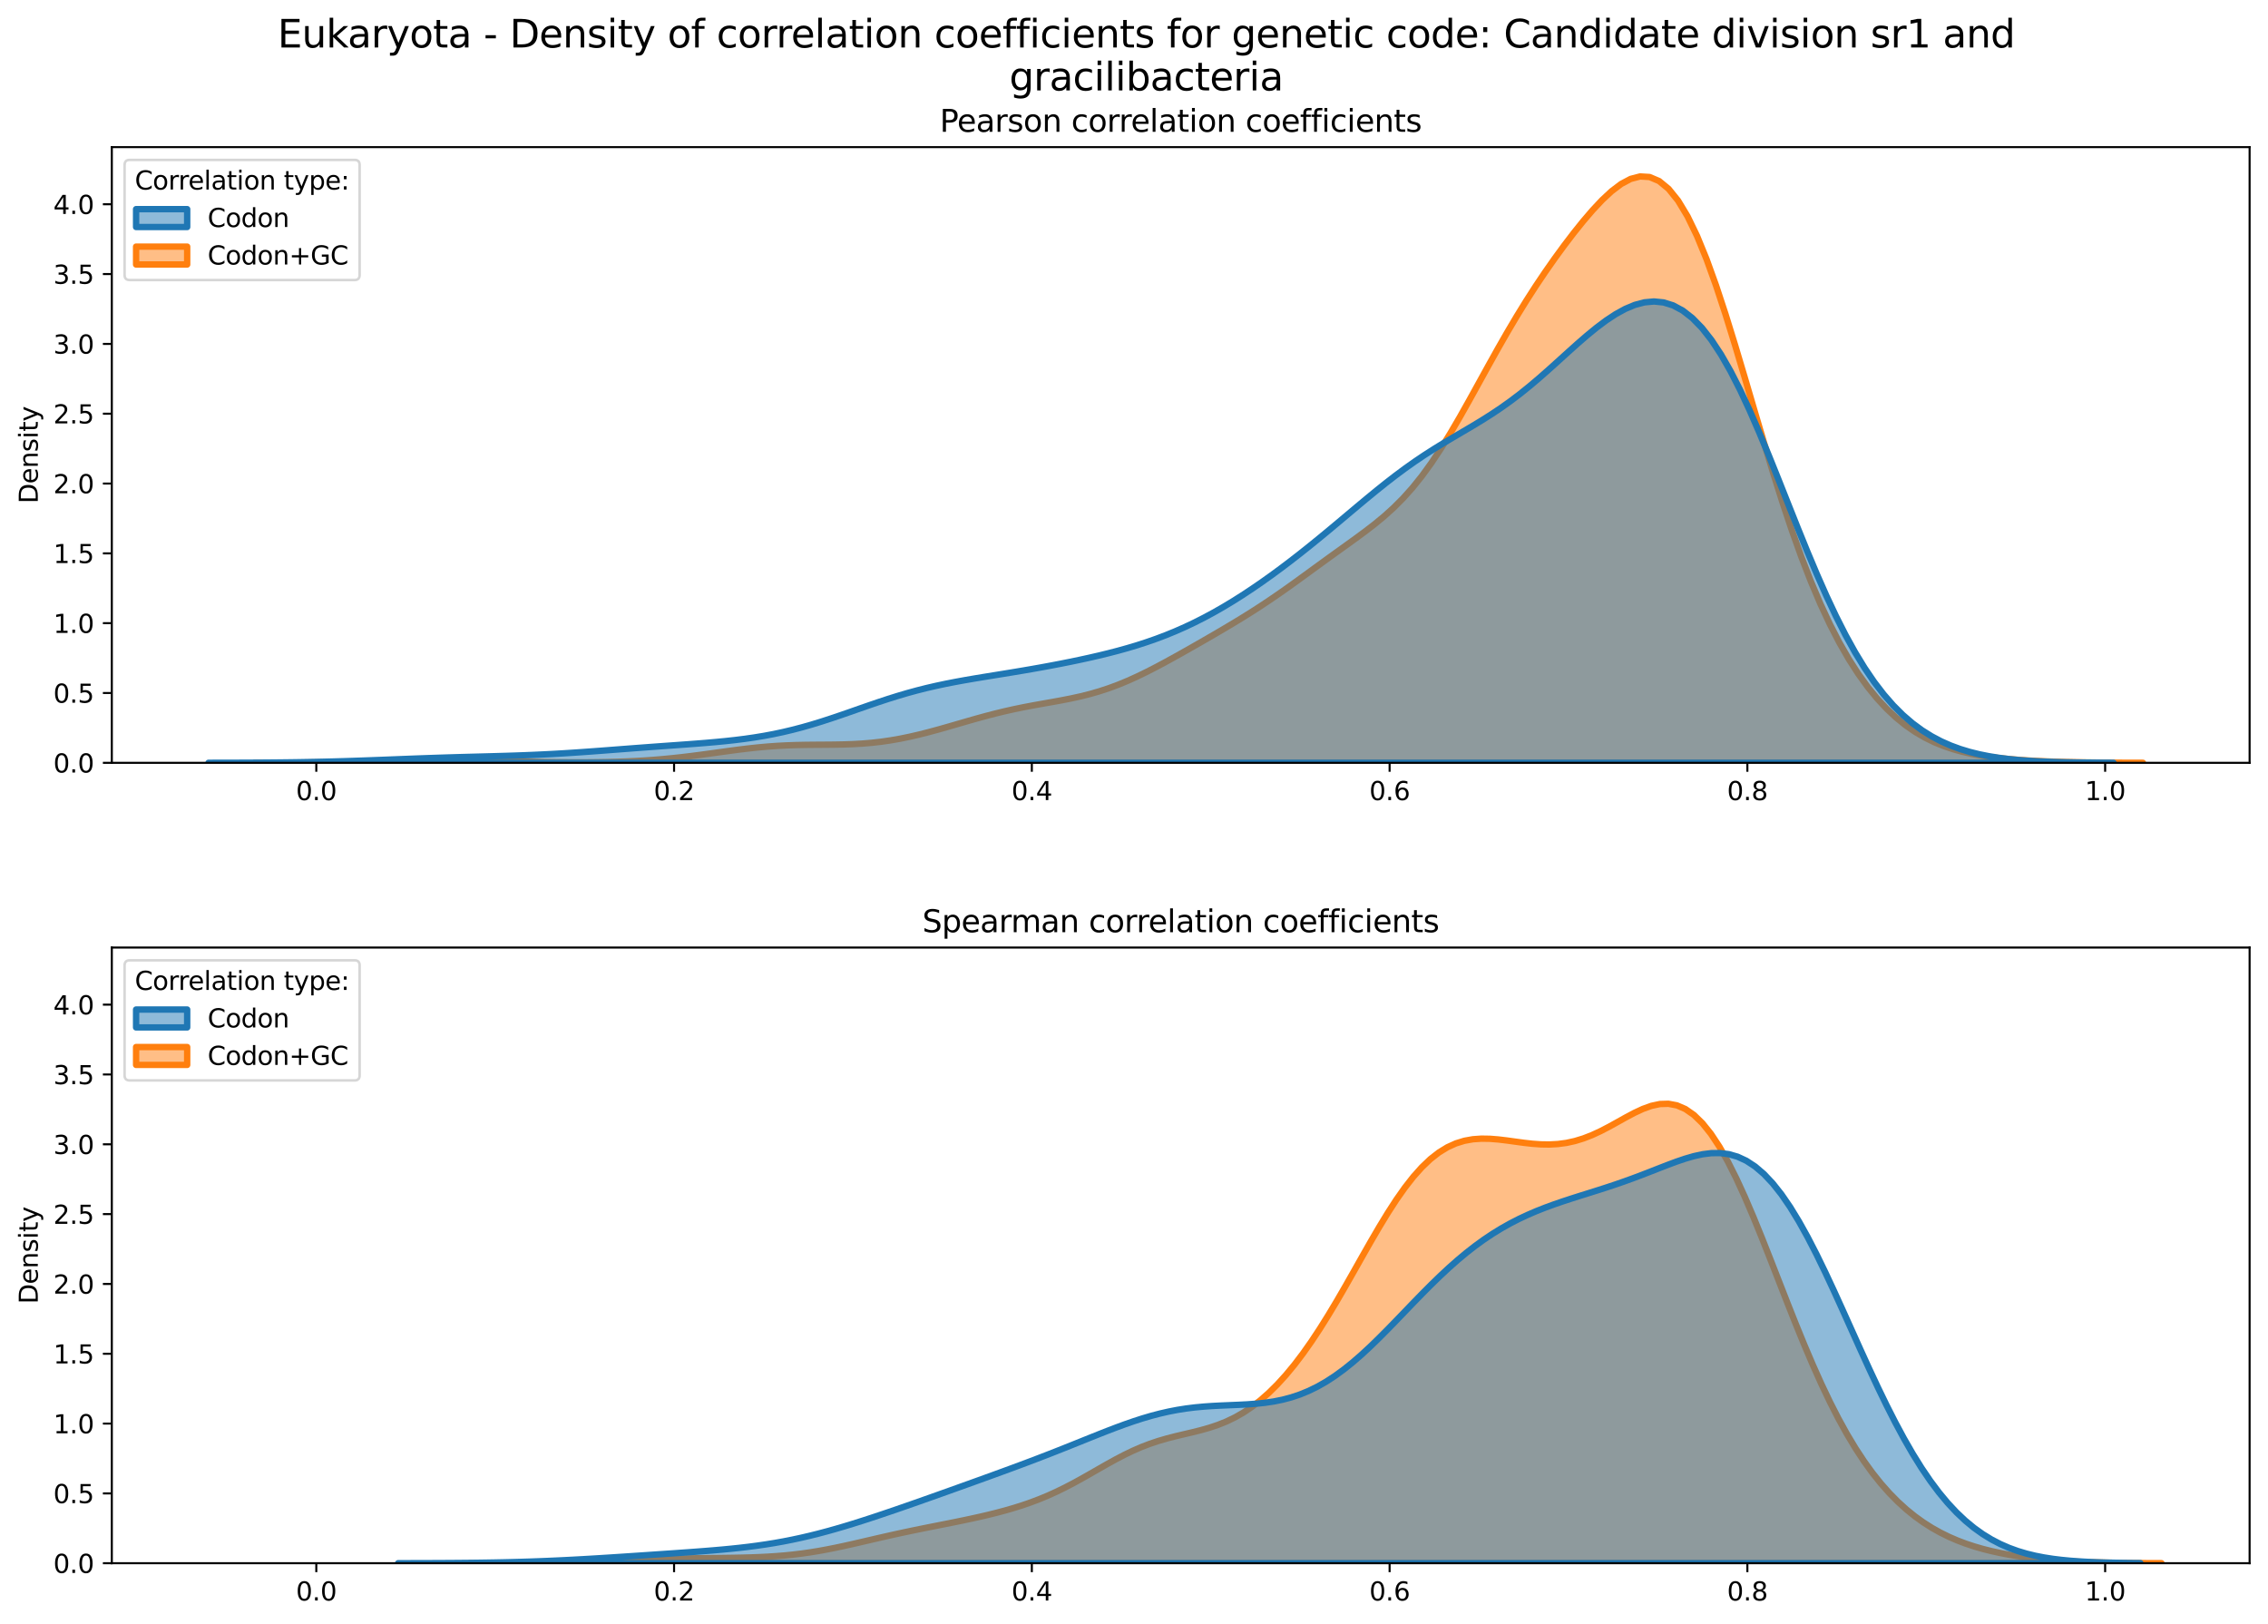 <?xml version="1.0" encoding="utf-8" standalone="no"?>
<!DOCTYPE svg PUBLIC "-//W3C//DTD SVG 1.1//EN"
  "http://www.w3.org/Graphics/SVG/1.1/DTD/svg11.dtd">
<svg xmlns:xlink="http://www.w3.org/1999/xlink" width="887.981pt" height="635.878pt" viewBox="0 0 887.981 635.878" xmlns="http://www.w3.org/2000/svg" version="1.1">
 <defs>
  <style type="text/css">*{stroke-linejoin: round; stroke-linecap: butt}</style>
 </defs>
 <g id="figure_1">
  <g id="patch_1">
   <path d="M 0 635.878 
L 887.981 635.878 
L 887.981 0 
L 0 0 
z
" style="fill: #ffffff"/>
  </g>
  <g id="axes_1">
   <g id="patch_2">
    <path d="M 43.781 298.643 
L 880.781 298.643 
L 880.781 57.6 
L 43.781 57.6 
z
" style="fill: #ffffff"/>
   </g>
   <g id="PolyCollection_1">
    <defs>
     <path id="m7fb219cb20" d="M 99.851 -337.248 
L 99.851 -337.235 
L 103.565 -337.235 
L 107.279 -337.235 
L 110.994 -337.235 
L 114.708 -337.235 
L 118.422 -337.235 
L 122.137 -337.235 
L 125.851 -337.235 
L 129.566 -337.235 
L 133.28 -337.235 
L 136.994 -337.235 
L 140.709 -337.235 
L 144.423 -337.235 
L 148.138 -337.235 
L 151.852 -337.235 
L 155.566 -337.235 
L 159.281 -337.235 
L 162.995 -337.235 
L 166.709 -337.235 
L 170.424 -337.235 
L 174.138 -337.235 
L 177.853 -337.235 
L 181.567 -337.235 
L 185.281 -337.235 
L 188.996 -337.235 
L 192.71 -337.235 
L 196.424 -337.235 
L 200.139 -337.235 
L 203.853 -337.235 
L 207.568 -337.235 
L 211.282 -337.235 
L 214.996 -337.235 
L 218.711 -337.235 
L 222.425 -337.235 
L 226.139 -337.235 
L 229.854 -337.235 
L 233.568 -337.235 
L 237.283 -337.235 
L 240.997 -337.235 
L 244.711 -337.235 
L 248.426 -337.235 
L 252.14 -337.235 
L 255.854 -337.235 
L 259.569 -337.235 
L 263.283 -337.235 
L 266.998 -337.235 
L 270.712 -337.235 
L 274.426 -337.235 
L 278.141 -337.235 
L 281.855 -337.235 
L 285.57 -337.235 
L 289.284 -337.235 
L 292.998 -337.235 
L 296.713 -337.235 
L 300.427 -337.235 
L 304.141 -337.235 
L 307.856 -337.235 
L 311.57 -337.235 
L 315.285 -337.235 
L 318.999 -337.235 
L 322.713 -337.235 
L 326.428 -337.235 
L 330.142 -337.235 
L 333.856 -337.235 
L 337.571 -337.235 
L 341.285 -337.235 
L 345 -337.235 
L 348.714 -337.235 
L 352.428 -337.235 
L 356.143 -337.235 
L 359.857 -337.235 
L 363.571 -337.235 
L 367.286 -337.235 
L 371 -337.235 
L 374.715 -337.235 
L 378.429 -337.235 
L 382.143 -337.235 
L 385.858 -337.235 
L 389.572 -337.235 
L 393.287 -337.235 
L 397.001 -337.235 
L 400.715 -337.235 
L 404.43 -337.235 
L 408.144 -337.235 
L 411.858 -337.235 
L 415.573 -337.235 
L 419.287 -337.235 
L 423.002 -337.235 
L 426.716 -337.235 
L 430.43 -337.235 
L 434.145 -337.235 
L 437.859 -337.235 
L 441.573 -337.235 
L 445.288 -337.235 
L 449.002 -337.235 
L 452.717 -337.235 
L 456.431 -337.235 
L 460.145 -337.235 
L 463.86 -337.235 
L 467.574 -337.235 
L 471.288 -337.235 
L 475.003 -337.235 
L 478.717 -337.235 
L 482.432 -337.235 
L 486.146 -337.235 
L 489.86 -337.235 
L 493.575 -337.235 
L 497.289 -337.235 
L 501.003 -337.235 
L 504.718 -337.235 
L 508.432 -337.235 
L 512.147 -337.235 
L 515.861 -337.235 
L 519.575 -337.235 
L 523.29 -337.235 
L 527.004 -337.235 
L 530.719 -337.235 
L 534.433 -337.235 
L 538.147 -337.235 
L 541.862 -337.235 
L 545.576 -337.235 
L 549.29 -337.235 
L 553.005 -337.235 
L 556.719 -337.235 
L 560.434 -337.235 
L 564.148 -337.235 
L 567.862 -337.235 
L 571.577 -337.235 
L 575.291 -337.235 
L 579.005 -337.235 
L 582.72 -337.235 
L 586.434 -337.235 
L 590.149 -337.235 
L 593.863 -337.235 
L 597.577 -337.235 
L 601.292 -337.235 
L 605.006 -337.235 
L 608.72 -337.235 
L 612.435 -337.235 
L 616.149 -337.235 
L 619.864 -337.235 
L 623.578 -337.235 
L 627.292 -337.235 
L 631.007 -337.235 
L 634.721 -337.235 
L 638.435 -337.235 
L 642.15 -337.235 
L 645.864 -337.235 
L 649.579 -337.235 
L 653.293 -337.235 
L 657.007 -337.235 
L 660.722 -337.235 
L 664.436 -337.235 
L 668.151 -337.235 
L 671.865 -337.235 
L 675.579 -337.235 
L 679.294 -337.235 
L 683.008 -337.235 
L 686.722 -337.235 
L 690.437 -337.235 
L 694.151 -337.235 
L 697.866 -337.235 
L 701.58 -337.235 
L 705.294 -337.235 
L 709.009 -337.235 
L 712.723 -337.235 
L 716.437 -337.235 
L 720.152 -337.235 
L 723.866 -337.235 
L 727.581 -337.235 
L 731.295 -337.235 
L 735.009 -337.235 
L 738.724 -337.235 
L 742.438 -337.235 
L 746.152 -337.235 
L 749.867 -337.235 
L 753.581 -337.235 
L 757.296 -337.235 
L 761.01 -337.235 
L 764.724 -337.235 
L 768.439 -337.235 
L 772.153 -337.235 
L 775.867 -337.235 
L 779.582 -337.235 
L 783.296 -337.235 
L 787.011 -337.235 
L 790.725 -337.235 
L 794.439 -337.235 
L 798.154 -337.235 
L 801.868 -337.235 
L 805.583 -337.235 
L 809.297 -337.235 
L 813.011 -337.235 
L 816.726 -337.235 
L 820.44 -337.235 
L 824.154 -337.235 
L 827.869 -337.235 
L 831.583 -337.235 
L 835.298 -337.235 
L 839.012 -337.235 
L 839.012 -337.249 
L 839.012 -337.249 
L 835.298 -337.257 
L 831.583 -337.269 
L 827.869 -337.286 
L 824.154 -337.311 
L 820.44 -337.345 
L 816.726 -337.392 
L 813.011 -337.453 
L 809.297 -337.533 
L 805.583 -337.636 
L 801.868 -337.765 
L 798.154 -337.925 
L 794.439 -338.124 
L 790.725 -338.367 
L 787.011 -338.665 
L 783.296 -339.029 
L 779.582 -339.476 
L 775.867 -340.025 
L 772.153 -340.701 
L 768.439 -341.532 
L 764.724 -342.553 
L 761.01 -343.801 
L 757.296 -345.316 
L 753.581 -347.141 
L 749.867 -349.317 
L 746.152 -351.887 
L 742.438 -354.891 
L 738.724 -358.369 
L 735.009 -362.36 
L 731.295 -366.907 
L 727.581 -372.05 
L 723.866 -377.835 
L 720.152 -384.307 
L 716.437 -391.51 
L 712.723 -399.485 
L 709.009 -408.257 
L 705.294 -417.836 
L 701.58 -428.201 
L 697.866 -439.298 
L 694.151 -451.03 
L 690.437 -463.257 
L 686.722 -475.793 
L 683.008 -488.412 
L 679.294 -500.856 
L 675.579 -512.852 
L 671.865 -524.123 
L 668.151 -534.409 
L 664.436 -543.483 
L 660.722 -551.165 
L 657.007 -557.336 
L 653.293 -561.943 
L 649.579 -564.998 
L 645.864 -566.576 
L 642.15 -566.8 
L 638.435 -565.831 
L 634.721 -563.851 
L 631.007 -561.044 
L 627.292 -557.586 
L 623.578 -553.628 
L 619.864 -549.292 
L 616.149 -544.664 
L 612.435 -539.797 
L 608.72 -534.714 
L 605.006 -529.415 
L 601.292 -523.888 
L 597.577 -518.115 
L 593.863 -512.089 
L 590.149 -505.815 
L 586.434 -499.325 
L 582.72 -492.672 
L 579.005 -485.935 
L 575.291 -479.214 
L 571.577 -472.618 
L 567.862 -466.261 
L 564.148 -460.244 
L 560.434 -454.649 
L 556.719 -449.528 
L 553.005 -444.902 
L 549.29 -440.755 
L 545.576 -437.043 
L 541.862 -433.697 
L 538.147 -430.637 
L 534.433 -427.777 
L 530.719 -425.039 
L 527.004 -422.36 
L 523.29 -419.693 
L 519.575 -417.013 
L 515.861 -414.314 
L 512.147 -411.606 
L 508.432 -408.905 
L 504.718 -406.235 
L 501.003 -403.618 
L 497.289 -401.07 
L 493.575 -398.599 
L 489.86 -396.209 
L 486.146 -393.891 
L 482.432 -391.636 
L 478.717 -389.43 
L 475.003 -387.259 
L 471.288 -385.112 
L 467.574 -382.984 
L 463.86 -380.875 
L 460.145 -378.792 
L 456.431 -376.748 
L 452.717 -374.761 
L 449.002 -372.854 
L 445.288 -371.051 
L 441.573 -369.372 
L 437.859 -367.836 
L 434.145 -366.456 
L 430.43 -365.234 
L 426.716 -364.166 
L 423.002 -363.237 
L 419.287 -362.424 
L 415.573 -361.698 
L 411.858 -361.024 
L 408.144 -360.37 
L 404.43 -359.703 
L 400.715 -358.997 
L 397.001 -358.233 
L 393.287 -357.401 
L 389.572 -356.497 
L 385.858 -355.529 
L 382.143 -354.507 
L 378.429 -353.447 
L 374.715 -352.37 
L 371 -351.295 
L 367.286 -350.245 
L 363.571 -349.241 
L 359.857 -348.3 
L 356.143 -347.443 
L 352.428 -346.682 
L 348.714 -346.03 
L 345 -345.493 
L 341.285 -345.073 
L 337.571 -344.763 
L 333.856 -344.553 
L 330.142 -344.426 
L 326.428 -344.358 
L 322.713 -344.326 
L 318.999 -344.302 
L 315.285 -344.263 
L 311.57 -344.186 
L 307.856 -344.055 
L 304.141 -343.858 
L 300.427 -343.591 
L 296.713 -343.254 
L 292.998 -342.854 
L 289.284 -342.404 
L 285.57 -341.915 
L 281.855 -341.406 
L 278.141 -340.891 
L 274.426 -340.387 
L 270.712 -339.906 
L 266.998 -339.459 
L 263.283 -339.055 
L 259.569 -338.698 
L 255.854 -338.39 
L 252.14 -338.132 
L 248.426 -337.92 
L 244.711 -337.753 
L 240.997 -337.625 
L 237.283 -337.532 
L 233.568 -337.47 
L 229.854 -337.435 
L 226.139 -337.425 
L 222.425 -337.436 
L 218.711 -337.468 
L 214.996 -337.519 
L 211.282 -337.587 
L 207.568 -337.671 
L 203.853 -337.768 
L 200.139 -337.874 
L 196.424 -337.986 
L 192.71 -338.098 
L 188.996 -338.204 
L 185.281 -338.298 
L 181.567 -338.374 
L 177.853 -338.428 
L 174.138 -338.455 
L 170.424 -338.453 
L 166.709 -338.423 
L 162.995 -338.367 
L 159.281 -338.289 
L 155.566 -338.193 
L 151.852 -338.085 
L 148.138 -337.972 
L 144.423 -337.86 
L 140.709 -337.752 
L 136.994 -337.652 
L 133.28 -337.564 
L 129.566 -337.489 
L 125.851 -337.426 
L 122.137 -337.375 
L 118.422 -337.336 
L 114.708 -337.306 
L 110.994 -337.283 
L 107.279 -337.267 
L 103.565 -337.256 
L 99.851 -337.248 
z
" style="stroke: #ff7f0e; stroke-width: 2.5"/>
    </defs>
    <g clip-path="url(#pf557853e7b)">
     <use xlink:href="#m7fb219cb20" x="0" y="635.878" style="fill: #ff7f0e; fill-opacity: 0.5; stroke: #ff7f0e; stroke-width: 2.5"/>
    </g>
   </g>
   <g id="PolyCollection_2">
    <defs>
     <path id="m173024fb1f" d="M 81.649 -337.247 
L 81.649 -337.235 
L 85.397 -337.235 
L 89.145 -337.235 
L 92.893 -337.235 
L 96.641 -337.235 
L 100.389 -337.235 
L 104.137 -337.235 
L 107.885 -337.235 
L 111.633 -337.235 
L 115.381 -337.235 
L 119.129 -337.235 
L 122.877 -337.235 
L 126.625 -337.235 
L 130.373 -337.235 
L 134.121 -337.235 
L 137.869 -337.235 
L 141.616 -337.235 
L 145.364 -337.235 
L 149.112 -337.235 
L 152.86 -337.235 
L 156.608 -337.235 
L 160.356 -337.235 
L 164.104 -337.235 
L 167.852 -337.235 
L 171.6 -337.235 
L 175.348 -337.235 
L 179.096 -337.235 
L 182.844 -337.235 
L 186.592 -337.235 
L 190.34 -337.235 
L 194.088 -337.235 
L 197.836 -337.235 
L 201.584 -337.235 
L 205.332 -337.235 
L 209.079 -337.235 
L 212.827 -337.235 
L 216.575 -337.235 
L 220.323 -337.235 
L 224.071 -337.235 
L 227.819 -337.235 
L 231.567 -337.235 
L 235.315 -337.235 
L 239.063 -337.235 
L 242.811 -337.235 
L 246.559 -337.235 
L 250.307 -337.235 
L 254.055 -337.235 
L 257.803 -337.235 
L 261.551 -337.235 
L 265.299 -337.235 
L 269.047 -337.235 
L 272.794 -337.235 
L 276.542 -337.235 
L 280.29 -337.235 
L 284.038 -337.235 
L 287.786 -337.235 
L 291.534 -337.235 
L 295.282 -337.235 
L 299.03 -337.235 
L 302.778 -337.235 
L 306.526 -337.235 
L 310.274 -337.235 
L 314.022 -337.235 
L 317.77 -337.235 
L 321.518 -337.235 
L 325.266 -337.235 
L 329.014 -337.235 
L 332.762 -337.235 
L 336.51 -337.235 
L 340.257 -337.235 
L 344.005 -337.235 
L 347.753 -337.235 
L 351.501 -337.235 
L 355.249 -337.235 
L 358.997 -337.235 
L 362.745 -337.235 
L 366.493 -337.235 
L 370.241 -337.235 
L 373.989 -337.235 
L 377.737 -337.235 
L 381.485 -337.235 
L 385.233 -337.235 
L 388.981 -337.235 
L 392.729 -337.235 
L 396.477 -337.235 
L 400.225 -337.235 
L 403.973 -337.235 
L 407.72 -337.235 
L 411.468 -337.235 
L 415.216 -337.235 
L 418.964 -337.235 
L 422.712 -337.235 
L 426.46 -337.235 
L 430.208 -337.235 
L 433.956 -337.235 
L 437.704 -337.235 
L 441.452 -337.235 
L 445.2 -337.235 
L 448.948 -337.235 
L 452.696 -337.235 
L 456.444 -337.235 
L 460.192 -337.235 
L 463.94 -337.235 
L 467.688 -337.235 
L 471.435 -337.235 
L 475.183 -337.235 
L 478.931 -337.235 
L 482.679 -337.235 
L 486.427 -337.235 
L 490.175 -337.235 
L 493.923 -337.235 
L 497.671 -337.235 
L 501.419 -337.235 
L 505.167 -337.235 
L 508.915 -337.235 
L 512.663 -337.235 
L 516.411 -337.235 
L 520.159 -337.235 
L 523.907 -337.235 
L 527.655 -337.235 
L 531.403 -337.235 
L 535.151 -337.235 
L 538.898 -337.235 
L 542.646 -337.235 
L 546.394 -337.235 
L 550.142 -337.235 
L 553.89 -337.235 
L 557.638 -337.235 
L 561.386 -337.235 
L 565.134 -337.235 
L 568.882 -337.235 
L 572.63 -337.235 
L 576.378 -337.235 
L 580.126 -337.235 
L 583.874 -337.235 
L 587.622 -337.235 
L 591.37 -337.235 
L 595.118 -337.235 
L 598.866 -337.235 
L 602.614 -337.235 
L 606.361 -337.235 
L 610.109 -337.235 
L 613.857 -337.235 
L 617.605 -337.235 
L 621.353 -337.235 
L 625.101 -337.235 
L 628.849 -337.235 
L 632.597 -337.235 
L 636.345 -337.235 
L 640.093 -337.235 
L 643.841 -337.235 
L 647.589 -337.235 
L 651.337 -337.235 
L 655.085 -337.235 
L 658.833 -337.235 
L 662.581 -337.235 
L 666.329 -337.235 
L 670.076 -337.235 
L 673.824 -337.235 
L 677.572 -337.235 
L 681.32 -337.235 
L 685.068 -337.235 
L 688.816 -337.235 
L 692.564 -337.235 
L 696.312 -337.235 
L 700.06 -337.235 
L 703.808 -337.235 
L 707.556 -337.235 
L 711.304 -337.235 
L 715.052 -337.235 
L 718.8 -337.235 
L 722.548 -337.235 
L 726.296 -337.235 
L 730.044 -337.235 
L 733.792 -337.235 
L 737.539 -337.235 
L 741.287 -337.235 
L 745.035 -337.235 
L 748.783 -337.235 
L 752.531 -337.235 
L 756.279 -337.235 
L 760.027 -337.235 
L 763.775 -337.235 
L 767.523 -337.235 
L 771.271 -337.235 
L 775.019 -337.235 
L 778.767 -337.235 
L 782.515 -337.235 
L 786.263 -337.235 
L 790.011 -337.235 
L 793.759 -337.235 
L 797.507 -337.235 
L 801.255 -337.235 
L 805.002 -337.235 
L 808.75 -337.235 
L 812.498 -337.235 
L 816.246 -337.235 
L 819.994 -337.235 
L 823.742 -337.235 
L 827.49 -337.235 
L 827.49 -337.268 
L 827.49 -337.268 
L 823.742 -337.286 
L 819.994 -337.31 
L 816.246 -337.346 
L 812.498 -337.395 
L 808.75 -337.464 
L 805.002 -337.559 
L 801.255 -337.686 
L 797.507 -337.856 
L 793.759 -338.079 
L 790.011 -338.369 
L 786.263 -338.743 
L 782.515 -339.219 
L 778.767 -339.817 
L 775.019 -340.564 
L 771.271 -341.487 
L 767.523 -342.617 
L 763.775 -343.99 
L 760.027 -345.644 
L 756.279 -347.621 
L 752.531 -349.967 
L 748.783 -352.729 
L 745.035 -355.954 
L 741.287 -359.691 
L 737.539 -363.983 
L 733.792 -368.868 
L 730.044 -374.375 
L 726.296 -380.52 
L 722.548 -387.304 
L 718.8 -394.706 
L 715.052 -402.684 
L 711.304 -411.175 
L 707.556 -420.089 
L 703.808 -429.315 
L 700.06 -438.722 
L 696.312 -448.163 
L 692.564 -457.484 
L 688.816 -466.528 
L 685.068 -475.141 
L 681.32 -483.182 
L 677.572 -490.528 
L 673.824 -497.08 
L 670.076 -502.764 
L 666.329 -507.535 
L 662.581 -511.374 
L 658.833 -514.288 
L 655.085 -516.306 
L 651.337 -517.475 
L 647.589 -517.853 
L 643.841 -517.509 
L 640.093 -516.517 
L 636.345 -514.953 
L 632.597 -512.897 
L 628.849 -510.426 
L 625.101 -507.619 
L 621.353 -504.552 
L 617.605 -501.301 
L 613.857 -497.94 
L 610.109 -494.54 
L 606.361 -491.163 
L 602.614 -487.865 
L 598.866 -484.692 
L 595.118 -481.675 
L 591.37 -478.832 
L 587.622 -476.165 
L 583.874 -473.66 
L 580.126 -471.291 
L 576.378 -469.023 
L 572.63 -466.812 
L 568.882 -464.613 
L 565.134 -462.382 
L 561.386 -460.079 
L 557.638 -457.676 
L 553.89 -455.151 
L 550.142 -452.496 
L 546.394 -449.712 
L 542.646 -446.811 
L 538.898 -443.81 
L 535.151 -440.735 
L 531.403 -437.609 
L 527.655 -434.459 
L 523.907 -431.308 
L 520.159 -428.177 
L 516.411 -425.083 
L 512.663 -422.041 
L 508.915 -419.06 
L 505.167 -416.148 
L 501.419 -413.314 
L 497.671 -410.562 
L 493.923 -407.897 
L 490.175 -405.326 
L 486.427 -402.854 
L 482.679 -400.487 
L 478.931 -398.231 
L 475.183 -396.091 
L 471.435 -394.07 
L 467.688 -392.172 
L 463.94 -390.397 
L 460.192 -388.745 
L 456.444 -387.212 
L 452.696 -385.793 
L 448.948 -384.483 
L 445.2 -383.271 
L 441.452 -382.15 
L 437.704 -381.108 
L 433.956 -380.136 
L 430.208 -379.224 
L 426.46 -378.363 
L 422.712 -377.546 
L 418.964 -376.766 
L 415.216 -376.019 
L 411.468 -375.301 
L 407.72 -374.61 
L 403.973 -373.944 
L 400.225 -373.3 
L 396.477 -372.675 
L 392.729 -372.063 
L 388.981 -371.458 
L 385.233 -370.851 
L 381.485 -370.231 
L 377.737 -369.586 
L 373.989 -368.903 
L 370.241 -368.17 
L 366.493 -367.374 
L 362.745 -366.507 
L 358.997 -365.562 
L 355.249 -364.537 
L 351.501 -363.434 
L 347.753 -362.261 
L 344.005 -361.028 
L 340.257 -359.75 
L 336.51 -358.445 
L 332.762 -357.132 
L 329.014 -355.833 
L 325.266 -354.567 
L 321.518 -353.352 
L 317.77 -352.204 
L 314.022 -351.135 
L 310.274 -350.154 
L 306.526 -349.266 
L 302.778 -348.472 
L 299.03 -347.77 
L 295.282 -347.154 
L 291.534 -346.616 
L 287.786 -346.148 
L 284.038 -345.738 
L 280.29 -345.376 
L 276.542 -345.051 
L 272.794 -344.752 
L 269.047 -344.47 
L 265.299 -344.199 
L 261.551 -343.93 
L 257.803 -343.661 
L 254.055 -343.387 
L 250.307 -343.108 
L 246.559 -342.825 
L 242.811 -342.538 
L 239.063 -342.25 
L 235.315 -341.965 
L 231.567 -341.687 
L 227.819 -341.419 
L 224.071 -341.167 
L 220.323 -340.931 
L 216.575 -340.716 
L 212.827 -340.523 
L 209.079 -340.35 
L 205.332 -340.198 
L 201.584 -340.064 
L 197.836 -339.945 
L 194.088 -339.837 
L 190.34 -339.736 
L 186.592 -339.638 
L 182.844 -339.539 
L 179.096 -339.436 
L 175.348 -339.326 
L 171.6 -339.208 
L 167.852 -339.082 
L 164.104 -338.949 
L 160.356 -338.809 
L 156.608 -338.664 
L 152.86 -338.518 
L 149.112 -338.373 
L 145.364 -338.232 
L 141.616 -338.096 
L 137.869 -337.97 
L 134.121 -337.853 
L 130.373 -337.748 
L 126.625 -337.655 
L 122.877 -337.573 
L 119.129 -337.504 
L 115.381 -337.446 
L 111.633 -337.398 
L 107.885 -337.359 
L 104.137 -337.328 
L 100.389 -337.303 
L 96.641 -337.285 
L 92.893 -337.27 
L 89.145 -337.26 
L 85.397 -337.252 
L 81.649 -337.247 
z
" style="stroke: #1f77b4; stroke-width: 2.5"/>
    </defs>
    <g clip-path="url(#pf557853e7b)">
     <use xlink:href="#m173024fb1f" x="0" y="635.878" style="fill: #1f77b4; fill-opacity: 0.5; stroke: #1f77b4; stroke-width: 2.5"/>
    </g>
   </g>
   <g id="matplotlib.axis_1">
    <g id="xtick_1">
     <g id="line2d_1">
      <defs>
       <path id="m7266f9f4d0" d="M 0 0 
L 0 3.5 
" style="stroke: #000000; stroke-width: 0.8"/>
      </defs>
      <g>
       <use xlink:href="#m7266f9f4d0" x="123.84" y="298.643" style="stroke: #000000; stroke-width: 0.8"/>
      </g>
     </g>
     <g id="text_1">
      <!-- 0.0 -->
      <g transform="translate(115.888 313.242) scale(0.1 -0.1)">
       <defs>
        <path id="DejaVuSans-30" d="M 2034 4250 
Q 1547 4250 1301 3770 
Q 1056 3291 1056 2328 
Q 1056 1369 1301 889 
Q 1547 409 2034 409 
Q 2525 409 2770 889 
Q 3016 1369 3016 2328 
Q 3016 3291 2770 3770 
Q 2525 4250 2034 4250 
z
M 2034 4750 
Q 2819 4750 3233 4129 
Q 3647 3509 3647 2328 
Q 3647 1150 3233 529 
Q 2819 -91 2034 -91 
Q 1250 -91 836 529 
Q 422 1150 422 2328 
Q 422 3509 836 4129 
Q 1250 4750 2034 4750 
z
" transform="scale(0.016)"/>
        <path id="DejaVuSans-2e" d="M 684 794 
L 1344 794 
L 1344 0 
L 684 0 
L 684 794 
z
" transform="scale(0.016)"/>
       </defs>
       <use xlink:href="#DejaVuSans-30"/>
       <use xlink:href="#DejaVuSans-2e" x="63.623"/>
       <use xlink:href="#DejaVuSans-30" x="95.41"/>
      </g>
     </g>
    </g>
    <g id="xtick_2">
     <g id="line2d_2">
      <g>
       <use xlink:href="#m7266f9f4d0" x="263.915" y="298.643" style="stroke: #000000; stroke-width: 0.8"/>
      </g>
     </g>
     <g id="text_2">
      <!-- 0.2 -->
      <g transform="translate(255.964 313.242) scale(0.1 -0.1)">
       <defs>
        <path id="DejaVuSans-32" d="M 1228 531 
L 3431 531 
L 3431 0 
L 469 0 
L 469 531 
Q 828 903 1448 1529 
Q 2069 2156 2228 2338 
Q 2531 2678 2651 2914 
Q 2772 3150 2772 3378 
Q 2772 3750 2511 3984 
Q 2250 4219 1831 4219 
Q 1534 4219 1204 4116 
Q 875 4013 500 3803 
L 500 4441 
Q 881 4594 1212 4672 
Q 1544 4750 1819 4750 
Q 2544 4750 2975 4387 
Q 3406 4025 3406 3419 
Q 3406 3131 3298 2873 
Q 3191 2616 2906 2266 
Q 2828 2175 2409 1742 
Q 1991 1309 1228 531 
z
" transform="scale(0.016)"/>
       </defs>
       <use xlink:href="#DejaVuSans-30"/>
       <use xlink:href="#DejaVuSans-2e" x="63.623"/>
       <use xlink:href="#DejaVuSans-32" x="95.41"/>
      </g>
     </g>
    </g>
    <g id="xtick_3">
     <g id="line2d_3">
      <g>
       <use xlink:href="#m7266f9f4d0" x="403.991" y="298.643" style="stroke: #000000; stroke-width: 0.8"/>
      </g>
     </g>
     <g id="text_3">
      <!-- 0.4 -->
      <g transform="translate(396.04 313.242) scale(0.1 -0.1)">
       <defs>
        <path id="DejaVuSans-34" d="M 2419 4116 
L 825 1625 
L 2419 1625 
L 2419 4116 
z
M 2253 4666 
L 3047 4666 
L 3047 1625 
L 3713 1625 
L 3713 1100 
L 3047 1100 
L 3047 0 
L 2419 0 
L 2419 1100 
L 313 1100 
L 313 1709 
L 2253 4666 
z
" transform="scale(0.016)"/>
       </defs>
       <use xlink:href="#DejaVuSans-30"/>
       <use xlink:href="#DejaVuSans-2e" x="63.623"/>
       <use xlink:href="#DejaVuSans-34" x="95.41"/>
      </g>
     </g>
    </g>
    <g id="xtick_4">
     <g id="line2d_4">
      <g>
       <use xlink:href="#m7266f9f4d0" x="544.067" y="298.643" style="stroke: #000000; stroke-width: 0.8"/>
      </g>
     </g>
     <g id="text_4">
      <!-- 0.6 -->
      <g transform="translate(536.116 313.242) scale(0.1 -0.1)">
       <defs>
        <path id="DejaVuSans-36" d="M 2113 2584 
Q 1688 2584 1439 2293 
Q 1191 2003 1191 1497 
Q 1191 994 1439 701 
Q 1688 409 2113 409 
Q 2538 409 2786 701 
Q 3034 994 3034 1497 
Q 3034 2003 2786 2293 
Q 2538 2584 2113 2584 
z
M 3366 4563 
L 3366 3988 
Q 3128 4100 2886 4159 
Q 2644 4219 2406 4219 
Q 1781 4219 1451 3797 
Q 1122 3375 1075 2522 
Q 1259 2794 1537 2939 
Q 1816 3084 2150 3084 
Q 2853 3084 3261 2657 
Q 3669 2231 3669 1497 
Q 3669 778 3244 343 
Q 2819 -91 2113 -91 
Q 1303 -91 875 529 
Q 447 1150 447 2328 
Q 447 3434 972 4092 
Q 1497 4750 2381 4750 
Q 2619 4750 2861 4703 
Q 3103 4656 3366 4563 
z
" transform="scale(0.016)"/>
       </defs>
       <use xlink:href="#DejaVuSans-30"/>
       <use xlink:href="#DejaVuSans-2e" x="63.623"/>
       <use xlink:href="#DejaVuSans-36" x="95.41"/>
      </g>
     </g>
    </g>
    <g id="xtick_5">
     <g id="line2d_5">
      <g>
       <use xlink:href="#m7266f9f4d0" x="684.143" y="298.643" style="stroke: #000000; stroke-width: 0.8"/>
      </g>
     </g>
     <g id="text_5">
      <!-- 0.8 -->
      <g transform="translate(676.191 313.242) scale(0.1 -0.1)">
       <defs>
        <path id="DejaVuSans-38" d="M 2034 2216 
Q 1584 2216 1326 1975 
Q 1069 1734 1069 1313 
Q 1069 891 1326 650 
Q 1584 409 2034 409 
Q 2484 409 2743 651 
Q 3003 894 3003 1313 
Q 3003 1734 2745 1975 
Q 2488 2216 2034 2216 
z
M 1403 2484 
Q 997 2584 770 2862 
Q 544 3141 544 3541 
Q 544 4100 942 4425 
Q 1341 4750 2034 4750 
Q 2731 4750 3128 4425 
Q 3525 4100 3525 3541 
Q 3525 3141 3298 2862 
Q 3072 2584 2669 2484 
Q 3125 2378 3379 2068 
Q 3634 1759 3634 1313 
Q 3634 634 3220 271 
Q 2806 -91 2034 -91 
Q 1263 -91 848 271 
Q 434 634 434 1313 
Q 434 1759 690 2068 
Q 947 2378 1403 2484 
z
M 1172 3481 
Q 1172 3119 1398 2916 
Q 1625 2713 2034 2713 
Q 2441 2713 2670 2916 
Q 2900 3119 2900 3481 
Q 2900 3844 2670 4047 
Q 2441 4250 2034 4250 
Q 1625 4250 1398 4047 
Q 1172 3844 1172 3481 
z
" transform="scale(0.016)"/>
       </defs>
       <use xlink:href="#DejaVuSans-30"/>
       <use xlink:href="#DejaVuSans-2e" x="63.623"/>
       <use xlink:href="#DejaVuSans-38" x="95.41"/>
      </g>
     </g>
    </g>
    <g id="xtick_6">
     <g id="line2d_6">
      <g>
       <use xlink:href="#m7266f9f4d0" x="824.219" y="298.643" style="stroke: #000000; stroke-width: 0.8"/>
      </g>
     </g>
     <g id="text_6">
      <!-- 1.0 -->
      <g transform="translate(816.267 313.242) scale(0.1 -0.1)">
       <defs>
        <path id="DejaVuSans-31" d="M 794 531 
L 1825 531 
L 1825 4091 
L 703 3866 
L 703 4441 
L 1819 4666 
L 2450 4666 
L 2450 531 
L 3481 531 
L 3481 0 
L 794 0 
L 794 531 
z
" transform="scale(0.016)"/>
       </defs>
       <use xlink:href="#DejaVuSans-31"/>
       <use xlink:href="#DejaVuSans-2e" x="63.623"/>
       <use xlink:href="#DejaVuSans-30" x="95.41"/>
      </g>
     </g>
    </g>
   </g>
   <g id="matplotlib.axis_2">
    <g id="ytick_1">
     <g id="line2d_7">
      <defs>
       <path id="me93615bc56" d="M 0 0 
L -3.5 0 
" style="stroke: #000000; stroke-width: 0.8"/>
      </defs>
      <g>
       <use xlink:href="#me93615bc56" x="43.781" y="298.643" style="stroke: #000000; stroke-width: 0.8"/>
      </g>
     </g>
     <g id="text_7">
      <!-- 0.0 -->
      <g transform="translate(20.878 302.443) scale(0.1 -0.1)">
       <use xlink:href="#DejaVuSans-30"/>
       <use xlink:href="#DejaVuSans-2e" x="63.623"/>
       <use xlink:href="#DejaVuSans-30" x="95.41"/>
      </g>
     </g>
    </g>
    <g id="ytick_2">
     <g id="line2d_8">
      <g>
       <use xlink:href="#me93615bc56" x="43.781" y="271.309" style="stroke: #000000; stroke-width: 0.8"/>
      </g>
     </g>
     <g id="text_8">
      <!-- 0.5 -->
      <g transform="translate(20.878 275.108) scale(0.1 -0.1)">
       <defs>
        <path id="DejaVuSans-35" d="M 691 4666 
L 3169 4666 
L 3169 4134 
L 1269 4134 
L 1269 2991 
Q 1406 3038 1543 3061 
Q 1681 3084 1819 3084 
Q 2600 3084 3056 2656 
Q 3513 2228 3513 1497 
Q 3513 744 3044 326 
Q 2575 -91 1722 -91 
Q 1428 -91 1123 -41 
Q 819 9 494 109 
L 494 744 
Q 775 591 1075 516 
Q 1375 441 1709 441 
Q 2250 441 2565 725 
Q 2881 1009 2881 1497 
Q 2881 1984 2565 2268 
Q 2250 2553 1709 2553 
Q 1456 2553 1204 2497 
Q 953 2441 691 2322 
L 691 4666 
z
" transform="scale(0.016)"/>
       </defs>
       <use xlink:href="#DejaVuSans-30"/>
       <use xlink:href="#DejaVuSans-2e" x="63.623"/>
       <use xlink:href="#DejaVuSans-35" x="95.41"/>
      </g>
     </g>
    </g>
    <g id="ytick_3">
     <g id="line2d_9">
      <g>
       <use xlink:href="#me93615bc56" x="43.781" y="243.974" style="stroke: #000000; stroke-width: 0.8"/>
      </g>
     </g>
     <g id="text_9">
      <!-- 1.0 -->
      <g transform="translate(20.878 247.773) scale(0.1 -0.1)">
       <use xlink:href="#DejaVuSans-31"/>
       <use xlink:href="#DejaVuSans-2e" x="63.623"/>
       <use xlink:href="#DejaVuSans-30" x="95.41"/>
      </g>
     </g>
    </g>
    <g id="ytick_4">
     <g id="line2d_10">
      <g>
       <use xlink:href="#me93615bc56" x="43.781" y="216.639" style="stroke: #000000; stroke-width: 0.8"/>
      </g>
     </g>
     <g id="text_10">
      <!-- 1.5 -->
      <g transform="translate(20.878 220.438) scale(0.1 -0.1)">
       <use xlink:href="#DejaVuSans-31"/>
       <use xlink:href="#DejaVuSans-2e" x="63.623"/>
       <use xlink:href="#DejaVuSans-35" x="95.41"/>
      </g>
     </g>
    </g>
    <g id="ytick_5">
     <g id="line2d_11">
      <g>
       <use xlink:href="#me93615bc56" x="43.781" y="189.304" style="stroke: #000000; stroke-width: 0.8"/>
      </g>
     </g>
     <g id="text_11">
      <!-- 2.0 -->
      <g transform="translate(20.878 193.103) scale(0.1 -0.1)">
       <use xlink:href="#DejaVuSans-32"/>
       <use xlink:href="#DejaVuSans-2e" x="63.623"/>
       <use xlink:href="#DejaVuSans-30" x="95.41"/>
      </g>
     </g>
    </g>
    <g id="ytick_6">
     <g id="line2d_12">
      <g>
       <use xlink:href="#me93615bc56" x="43.781" y="161.969" style="stroke: #000000; stroke-width: 0.8"/>
      </g>
     </g>
     <g id="text_12">
      <!-- 2.5 -->
      <g transform="translate(20.878 165.768) scale(0.1 -0.1)">
       <use xlink:href="#DejaVuSans-32"/>
       <use xlink:href="#DejaVuSans-2e" x="63.623"/>
       <use xlink:href="#DejaVuSans-35" x="95.41"/>
      </g>
     </g>
    </g>
    <g id="ytick_7">
     <g id="line2d_13">
      <g>
       <use xlink:href="#me93615bc56" x="43.781" y="134.634" style="stroke: #000000; stroke-width: 0.8"/>
      </g>
     </g>
     <g id="text_13">
      <!-- 3.0 -->
      <g transform="translate(20.878 138.433) scale(0.1 -0.1)">
       <defs>
        <path id="DejaVuSans-33" d="M 2597 2516 
Q 3050 2419 3304 2112 
Q 3559 1806 3559 1356 
Q 3559 666 3084 287 
Q 2609 -91 1734 -91 
Q 1441 -91 1130 -33 
Q 819 25 488 141 
L 488 750 
Q 750 597 1062 519 
Q 1375 441 1716 441 
Q 2309 441 2620 675 
Q 2931 909 2931 1356 
Q 2931 1769 2642 2001 
Q 2353 2234 1838 2234 
L 1294 2234 
L 1294 2753 
L 1863 2753 
Q 2328 2753 2575 2939 
Q 2822 3125 2822 3475 
Q 2822 3834 2567 4026 
Q 2313 4219 1838 4219 
Q 1578 4219 1281 4162 
Q 984 4106 628 3988 
L 628 4550 
Q 988 4650 1302 4700 
Q 1616 4750 1894 4750 
Q 2613 4750 3031 4423 
Q 3450 4097 3450 3541 
Q 3450 3153 3228 2886 
Q 3006 2619 2597 2516 
z
" transform="scale(0.016)"/>
       </defs>
       <use xlink:href="#DejaVuSans-33"/>
       <use xlink:href="#DejaVuSans-2e" x="63.623"/>
       <use xlink:href="#DejaVuSans-30" x="95.41"/>
      </g>
     </g>
    </g>
    <g id="ytick_8">
     <g id="line2d_14">
      <g>
       <use xlink:href="#me93615bc56" x="43.781" y="107.299" style="stroke: #000000; stroke-width: 0.8"/>
      </g>
     </g>
     <g id="text_14">
      <!-- 3.5 -->
      <g transform="translate(20.878 111.098) scale(0.1 -0.1)">
       <use xlink:href="#DejaVuSans-33"/>
       <use xlink:href="#DejaVuSans-2e" x="63.623"/>
       <use xlink:href="#DejaVuSans-35" x="95.41"/>
      </g>
     </g>
    </g>
    <g id="ytick_9">
     <g id="line2d_15">
      <g>
       <use xlink:href="#me93615bc56" x="43.781" y="79.964" style="stroke: #000000; stroke-width: 0.8"/>
      </g>
     </g>
     <g id="text_15">
      <!-- 4.0 -->
      <g transform="translate(20.878 83.763) scale(0.1 -0.1)">
       <use xlink:href="#DejaVuSans-34"/>
       <use xlink:href="#DejaVuSans-2e" x="63.623"/>
       <use xlink:href="#DejaVuSans-30" x="95.41"/>
      </g>
     </g>
    </g>
    <g id="text_16">
     <!-- Density -->
     <g transform="translate(14.798 197.13) rotate(-90) scale(0.1 -0.1)">
      <defs>
       <path id="DejaVuSans-44" d="M 1259 4147 
L 1259 519 
L 2022 519 
Q 2988 519 3436 956 
Q 3884 1394 3884 2338 
Q 3884 3275 3436 3711 
Q 2988 4147 2022 4147 
L 1259 4147 
z
M 628 4666 
L 1925 4666 
Q 3281 4666 3915 4102 
Q 4550 3538 4550 2338 
Q 4550 1131 3912 565 
Q 3275 0 1925 0 
L 628 0 
L 628 4666 
z
" transform="scale(0.016)"/>
       <path id="DejaVuSans-65" d="M 3597 1894 
L 3597 1613 
L 953 1613 
Q 991 1019 1311 708 
Q 1631 397 2203 397 
Q 2534 397 2845 478 
Q 3156 559 3463 722 
L 3463 178 
Q 3153 47 2828 -22 
Q 2503 -91 2169 -91 
Q 1331 -91 842 396 
Q 353 884 353 1716 
Q 353 2575 817 3079 
Q 1281 3584 2069 3584 
Q 2775 3584 3186 3129 
Q 3597 2675 3597 1894 
z
M 3022 2063 
Q 3016 2534 2758 2815 
Q 2500 3097 2075 3097 
Q 1594 3097 1305 2825 
Q 1016 2553 972 2059 
L 3022 2063 
z
" transform="scale(0.016)"/>
       <path id="DejaVuSans-6e" d="M 3513 2113 
L 3513 0 
L 2938 0 
L 2938 2094 
Q 2938 2591 2744 2837 
Q 2550 3084 2163 3084 
Q 1697 3084 1428 2787 
Q 1159 2491 1159 1978 
L 1159 0 
L 581 0 
L 581 3500 
L 1159 3500 
L 1159 2956 
Q 1366 3272 1645 3428 
Q 1925 3584 2291 3584 
Q 2894 3584 3203 3211 
Q 3513 2838 3513 2113 
z
" transform="scale(0.016)"/>
       <path id="DejaVuSans-73" d="M 2834 3397 
L 2834 2853 
Q 2591 2978 2328 3040 
Q 2066 3103 1784 3103 
Q 1356 3103 1142 2972 
Q 928 2841 928 2578 
Q 928 2378 1081 2264 
Q 1234 2150 1697 2047 
L 1894 2003 
Q 2506 1872 2764 1633 
Q 3022 1394 3022 966 
Q 3022 478 2636 193 
Q 2250 -91 1575 -91 
Q 1294 -91 989 -36 
Q 684 19 347 128 
L 347 722 
Q 666 556 975 473 
Q 1284 391 1588 391 
Q 1994 391 2212 530 
Q 2431 669 2431 922 
Q 2431 1156 2273 1281 
Q 2116 1406 1581 1522 
L 1381 1569 
Q 847 1681 609 1914 
Q 372 2147 372 2553 
Q 372 3047 722 3315 
Q 1072 3584 1716 3584 
Q 2034 3584 2315 3537 
Q 2597 3491 2834 3397 
z
" transform="scale(0.016)"/>
       <path id="DejaVuSans-69" d="M 603 3500 
L 1178 3500 
L 1178 0 
L 603 0 
L 603 3500 
z
M 603 4863 
L 1178 4863 
L 1178 4134 
L 603 4134 
L 603 4863 
z
" transform="scale(0.016)"/>
       <path id="DejaVuSans-74" d="M 1172 4494 
L 1172 3500 
L 2356 3500 
L 2356 3053 
L 1172 3053 
L 1172 1153 
Q 1172 725 1289 603 
Q 1406 481 1766 481 
L 2356 481 
L 2356 0 
L 1766 0 
Q 1100 0 847 248 
Q 594 497 594 1153 
L 594 3053 
L 172 3053 
L 172 3500 
L 594 3500 
L 594 4494 
L 1172 4494 
z
" transform="scale(0.016)"/>
       <path id="DejaVuSans-79" d="M 2059 -325 
Q 1816 -950 1584 -1140 
Q 1353 -1331 966 -1331 
L 506 -1331 
L 506 -850 
L 844 -850 
Q 1081 -850 1212 -737 
Q 1344 -625 1503 -206 
L 1606 56 
L 191 3500 
L 800 3500 
L 1894 763 
L 2988 3500 
L 3597 3500 
L 2059 -325 
z
" transform="scale(0.016)"/>
      </defs>
      <use xlink:href="#DejaVuSans-44"/>
      <use xlink:href="#DejaVuSans-65" x="77.002"/>
      <use xlink:href="#DejaVuSans-6e" x="138.525"/>
      <use xlink:href="#DejaVuSans-73" x="201.904"/>
      <use xlink:href="#DejaVuSans-69" x="254.004"/>
      <use xlink:href="#DejaVuSans-74" x="281.787"/>
      <use xlink:href="#DejaVuSans-79" x="320.996"/>
     </g>
    </g>
   </g>
   <g id="patch_3">
    <path d="M 43.781 298.643 
L 43.781 57.6 
" style="fill: none; stroke: #000000; stroke-width: 0.8; stroke-linejoin: miter; stroke-linecap: square"/>
   </g>
   <g id="patch_4">
    <path d="M 880.781 298.643 
L 880.781 57.6 
" style="fill: none; stroke: #000000; stroke-width: 0.8; stroke-linejoin: miter; stroke-linecap: square"/>
   </g>
   <g id="patch_5">
    <path d="M 43.781 298.643 
L 880.781 298.643 
" style="fill: none; stroke: #000000; stroke-width: 0.8; stroke-linejoin: miter; stroke-linecap: square"/>
   </g>
   <g id="patch_6">
    <path d="M 43.781 57.6 
L 880.781 57.6 
" style="fill: none; stroke: #000000; stroke-width: 0.8; stroke-linejoin: miter; stroke-linecap: square"/>
   </g>
   <g id="text_17">
    <!-- Pearson correlation coefficients -->
    <g transform="translate(367.949 51.6) scale(0.12 -0.12)">
     <defs>
      <path id="DejaVuSans-50" d="M 1259 4147 
L 1259 2394 
L 2053 2394 
Q 2494 2394 2734 2622 
Q 2975 2850 2975 3272 
Q 2975 3691 2734 3919 
Q 2494 4147 2053 4147 
L 1259 4147 
z
M 628 4666 
L 2053 4666 
Q 2838 4666 3239 4311 
Q 3641 3956 3641 3272 
Q 3641 2581 3239 2228 
Q 2838 1875 2053 1875 
L 1259 1875 
L 1259 0 
L 628 0 
L 628 4666 
z
" transform="scale(0.016)"/>
      <path id="DejaVuSans-61" d="M 2194 1759 
Q 1497 1759 1228 1600 
Q 959 1441 959 1056 
Q 959 750 1161 570 
Q 1363 391 1709 391 
Q 2188 391 2477 730 
Q 2766 1069 2766 1631 
L 2766 1759 
L 2194 1759 
z
M 3341 1997 
L 3341 0 
L 2766 0 
L 2766 531 
Q 2569 213 2275 61 
Q 1981 -91 1556 -91 
Q 1019 -91 701 211 
Q 384 513 384 1019 
Q 384 1609 779 1909 
Q 1175 2209 1959 2209 
L 2766 2209 
L 2766 2266 
Q 2766 2663 2505 2880 
Q 2244 3097 1772 3097 
Q 1472 3097 1187 3025 
Q 903 2953 641 2809 
L 641 3341 
Q 956 3463 1253 3523 
Q 1550 3584 1831 3584 
Q 2591 3584 2966 3190 
Q 3341 2797 3341 1997 
z
" transform="scale(0.016)"/>
      <path id="DejaVuSans-72" d="M 2631 2963 
Q 2534 3019 2420 3045 
Q 2306 3072 2169 3072 
Q 1681 3072 1420 2755 
Q 1159 2438 1159 1844 
L 1159 0 
L 581 0 
L 581 3500 
L 1159 3500 
L 1159 2956 
Q 1341 3275 1631 3429 
Q 1922 3584 2338 3584 
Q 2397 3584 2469 3576 
Q 2541 3569 2628 3553 
L 2631 2963 
z
" transform="scale(0.016)"/>
      <path id="DejaVuSans-6f" d="M 1959 3097 
Q 1497 3097 1228 2736 
Q 959 2375 959 1747 
Q 959 1119 1226 758 
Q 1494 397 1959 397 
Q 2419 397 2687 759 
Q 2956 1122 2956 1747 
Q 2956 2369 2687 2733 
Q 2419 3097 1959 3097 
z
M 1959 3584 
Q 2709 3584 3137 3096 
Q 3566 2609 3566 1747 
Q 3566 888 3137 398 
Q 2709 -91 1959 -91 
Q 1206 -91 779 398 
Q 353 888 353 1747 
Q 353 2609 779 3096 
Q 1206 3584 1959 3584 
z
" transform="scale(0.016)"/>
      <path id="DejaVuSans-20" transform="scale(0.016)"/>
      <path id="DejaVuSans-63" d="M 3122 3366 
L 3122 2828 
Q 2878 2963 2633 3030 
Q 2388 3097 2138 3097 
Q 1578 3097 1268 2742 
Q 959 2388 959 1747 
Q 959 1106 1268 751 
Q 1578 397 2138 397 
Q 2388 397 2633 464 
Q 2878 531 3122 666 
L 3122 134 
Q 2881 22 2623 -34 
Q 2366 -91 2075 -91 
Q 1284 -91 818 406 
Q 353 903 353 1747 
Q 353 2603 823 3093 
Q 1294 3584 2113 3584 
Q 2378 3584 2631 3529 
Q 2884 3475 3122 3366 
z
" transform="scale(0.016)"/>
      <path id="DejaVuSans-6c" d="M 603 4863 
L 1178 4863 
L 1178 0 
L 603 0 
L 603 4863 
z
" transform="scale(0.016)"/>
      <path id="DejaVuSans-66" d="M 2375 4863 
L 2375 4384 
L 1825 4384 
Q 1516 4384 1395 4259 
Q 1275 4134 1275 3809 
L 1275 3500 
L 2222 3500 
L 2222 3053 
L 1275 3053 
L 1275 0 
L 697 0 
L 697 3053 
L 147 3053 
L 147 3500 
L 697 3500 
L 697 3744 
Q 697 4328 969 4595 
Q 1241 4863 1831 4863 
L 2375 4863 
z
" transform="scale(0.016)"/>
     </defs>
     <use xlink:href="#DejaVuSans-50"/>
     <use xlink:href="#DejaVuSans-65" x="56.678"/>
     <use xlink:href="#DejaVuSans-61" x="118.201"/>
     <use xlink:href="#DejaVuSans-72" x="179.48"/>
     <use xlink:href="#DejaVuSans-73" x="220.594"/>
     <use xlink:href="#DejaVuSans-6f" x="272.693"/>
     <use xlink:href="#DejaVuSans-6e" x="333.875"/>
     <use xlink:href="#DejaVuSans-20" x="397.254"/>
     <use xlink:href="#DejaVuSans-63" x="429.041"/>
     <use xlink:href="#DejaVuSans-6f" x="484.021"/>
     <use xlink:href="#DejaVuSans-72" x="545.203"/>
     <use xlink:href="#DejaVuSans-72" x="584.566"/>
     <use xlink:href="#DejaVuSans-65" x="623.43"/>
     <use xlink:href="#DejaVuSans-6c" x="684.953"/>
     <use xlink:href="#DejaVuSans-61" x="712.736"/>
     <use xlink:href="#DejaVuSans-74" x="774.016"/>
     <use xlink:href="#DejaVuSans-69" x="813.225"/>
     <use xlink:href="#DejaVuSans-6f" x="841.008"/>
     <use xlink:href="#DejaVuSans-6e" x="902.189"/>
     <use xlink:href="#DejaVuSans-20" x="965.568"/>
     <use xlink:href="#DejaVuSans-63" x="997.355"/>
     <use xlink:href="#DejaVuSans-6f" x="1052.336"/>
     <use xlink:href="#DejaVuSans-65" x="1113.518"/>
     <use xlink:href="#DejaVuSans-66" x="1175.041"/>
     <use xlink:href="#DejaVuSans-66" x="1210.246"/>
     <use xlink:href="#DejaVuSans-69" x="1245.451"/>
     <use xlink:href="#DejaVuSans-63" x="1273.234"/>
     <use xlink:href="#DejaVuSans-69" x="1328.215"/>
     <use xlink:href="#DejaVuSans-65" x="1355.998"/>
     <use xlink:href="#DejaVuSans-6e" x="1417.521"/>
     <use xlink:href="#DejaVuSans-74" x="1480.9"/>
     <use xlink:href="#DejaVuSans-73" x="1520.109"/>
    </g>
   </g>
   <g id="legend_1">
    <g id="patch_7">
     <path d="M 50.781 109.634 
L 138.806 109.634 
Q 140.806 109.634 140.806 107.634 
L 140.806 64.6 
Q 140.806 62.6 138.806 62.6 
L 50.781 62.6 
Q 48.781 62.6 48.781 64.6 
L 48.781 107.634 
Q 48.781 109.634 50.781 109.634 
z
" style="fill: #ffffff; opacity: 0.8; stroke: #cccccc; stroke-linejoin: miter"/>
    </g>
    <g id="text_18">
     <!-- Correlation type: -->
     <g transform="translate(52.781 74.198) scale(0.1 -0.1)">
      <defs>
       <path id="DejaVuSans-43" d="M 4122 4306 
L 4122 3641 
Q 3803 3938 3442 4084 
Q 3081 4231 2675 4231 
Q 1875 4231 1450 3742 
Q 1025 3253 1025 2328 
Q 1025 1406 1450 917 
Q 1875 428 2675 428 
Q 3081 428 3442 575 
Q 3803 722 4122 1019 
L 4122 359 
Q 3791 134 3420 21 
Q 3050 -91 2638 -91 
Q 1578 -91 968 557 
Q 359 1206 359 2328 
Q 359 3453 968 4101 
Q 1578 4750 2638 4750 
Q 3056 4750 3426 4639 
Q 3797 4528 4122 4306 
z
" transform="scale(0.016)"/>
       <path id="DejaVuSans-70" d="M 1159 525 
L 1159 -1331 
L 581 -1331 
L 581 3500 
L 1159 3500 
L 1159 2969 
Q 1341 3281 1617 3432 
Q 1894 3584 2278 3584 
Q 2916 3584 3314 3078 
Q 3713 2572 3713 1747 
Q 3713 922 3314 415 
Q 2916 -91 2278 -91 
Q 1894 -91 1617 61 
Q 1341 213 1159 525 
z
M 3116 1747 
Q 3116 2381 2855 2742 
Q 2594 3103 2138 3103 
Q 1681 3103 1420 2742 
Q 1159 2381 1159 1747 
Q 1159 1113 1420 752 
Q 1681 391 2138 391 
Q 2594 391 2855 752 
Q 3116 1113 3116 1747 
z
" transform="scale(0.016)"/>
       <path id="DejaVuSans-3a" d="M 750 794 
L 1409 794 
L 1409 0 
L 750 0 
L 750 794 
z
M 750 3309 
L 1409 3309 
L 1409 2516 
L 750 2516 
L 750 3309 
z
" transform="scale(0.016)"/>
      </defs>
      <use xlink:href="#DejaVuSans-43"/>
      <use xlink:href="#DejaVuSans-6f" x="69.824"/>
      <use xlink:href="#DejaVuSans-72" x="131.006"/>
      <use xlink:href="#DejaVuSans-72" x="170.369"/>
      <use xlink:href="#DejaVuSans-65" x="209.232"/>
      <use xlink:href="#DejaVuSans-6c" x="270.756"/>
      <use xlink:href="#DejaVuSans-61" x="298.539"/>
      <use xlink:href="#DejaVuSans-74" x="359.818"/>
      <use xlink:href="#DejaVuSans-69" x="399.027"/>
      <use xlink:href="#DejaVuSans-6f" x="426.811"/>
      <use xlink:href="#DejaVuSans-6e" x="487.992"/>
      <use xlink:href="#DejaVuSans-20" x="551.371"/>
      <use xlink:href="#DejaVuSans-74" x="583.158"/>
      <use xlink:href="#DejaVuSans-79" x="622.367"/>
      <use xlink:href="#DejaVuSans-70" x="681.547"/>
      <use xlink:href="#DejaVuSans-65" x="745.023"/>
      <use xlink:href="#DejaVuSans-3a" x="806.547"/>
     </g>
    </g>
    <g id="patch_8">
     <path d="M 53.285 88.877 
L 73.285 88.877 
L 73.285 81.877 
L 53.285 81.877 
z
" style="fill: #1f77b4; fill-opacity: 0.5; stroke: #1f77b4; stroke-width: 2.5; stroke-linejoin: miter"/>
    </g>
    <g id="text_19">
     <!-- Codon -->
     <g transform="translate(81.285 88.877) scale(0.1 -0.1)">
      <defs>
       <path id="DejaVuSans-64" d="M 2906 2969 
L 2906 4863 
L 3481 4863 
L 3481 0 
L 2906 0 
L 2906 525 
Q 2725 213 2448 61 
Q 2172 -91 1784 -91 
Q 1150 -91 751 415 
Q 353 922 353 1747 
Q 353 2572 751 3078 
Q 1150 3584 1784 3584 
Q 2172 3584 2448 3432 
Q 2725 3281 2906 2969 
z
M 947 1747 
Q 947 1113 1208 752 
Q 1469 391 1925 391 
Q 2381 391 2643 752 
Q 2906 1113 2906 1747 
Q 2906 2381 2643 2742 
Q 2381 3103 1925 3103 
Q 1469 3103 1208 2742 
Q 947 2381 947 1747 
z
" transform="scale(0.016)"/>
      </defs>
      <use xlink:href="#DejaVuSans-43"/>
      <use xlink:href="#DejaVuSans-6f" x="69.824"/>
      <use xlink:href="#DejaVuSans-64" x="131.006"/>
      <use xlink:href="#DejaVuSans-6f" x="194.482"/>
      <use xlink:href="#DejaVuSans-6e" x="255.664"/>
     </g>
    </g>
    <g id="patch_9">
     <path d="M 53.285 103.555 
L 73.285 103.555 
L 73.285 96.555 
L 53.285 96.555 
z
" style="fill: #ff7f0e; fill-opacity: 0.5; stroke: #ff7f0e; stroke-width: 2.5; stroke-linejoin: miter"/>
    </g>
    <g id="text_20">
     <!-- Codon+GC -->
     <g transform="translate(81.285 103.555) scale(0.1 -0.1)">
      <defs>
       <path id="DejaVuSans-2b" d="M 2944 4013 
L 2944 2272 
L 4684 2272 
L 4684 1741 
L 2944 1741 
L 2944 0 
L 2419 0 
L 2419 1741 
L 678 1741 
L 678 2272 
L 2419 2272 
L 2419 4013 
L 2944 4013 
z
" transform="scale(0.016)"/>
       <path id="DejaVuSans-47" d="M 3809 666 
L 3809 1919 
L 2778 1919 
L 2778 2438 
L 4434 2438 
L 4434 434 
Q 4069 175 3628 42 
Q 3188 -91 2688 -91 
Q 1594 -91 976 548 
Q 359 1188 359 2328 
Q 359 3472 976 4111 
Q 1594 4750 2688 4750 
Q 3144 4750 3555 4637 
Q 3966 4525 4313 4306 
L 4313 3634 
Q 3963 3931 3569 4081 
Q 3175 4231 2741 4231 
Q 1884 4231 1454 3753 
Q 1025 3275 1025 2328 
Q 1025 1384 1454 906 
Q 1884 428 2741 428 
Q 3075 428 3337 486 
Q 3600 544 3809 666 
z
" transform="scale(0.016)"/>
      </defs>
      <use xlink:href="#DejaVuSans-43"/>
      <use xlink:href="#DejaVuSans-6f" x="69.824"/>
      <use xlink:href="#DejaVuSans-64" x="131.006"/>
      <use xlink:href="#DejaVuSans-6f" x="194.482"/>
      <use xlink:href="#DejaVuSans-6e" x="255.664"/>
      <use xlink:href="#DejaVuSans-2b" x="319.043"/>
      <use xlink:href="#DejaVuSans-47" x="402.832"/>
      <use xlink:href="#DejaVuSans-43" x="480.322"/>
     </g>
    </g>
   </g>
  </g>
  <g id="axes_2">
   <g id="patch_10">
    <path d="M 43.781 612 
L 880.781 612 
L 880.781 370.957 
L 43.781 370.957 
z
" style="fill: #ffffff"/>
   </g>
   <g id="PolyCollection_3">
    <defs>
     <path id="m495f0b5fe7" d="M 183.929 -23.892 
L 183.929 -23.878 
L 187.258 -23.878 
L 190.586 -23.878 
L 193.914 -23.878 
L 197.243 -23.878 
L 200.571 -23.878 
L 203.899 -23.878 
L 207.228 -23.878 
L 210.556 -23.878 
L 213.884 -23.878 
L 217.212 -23.878 
L 220.541 -23.878 
L 223.869 -23.878 
L 227.197 -23.878 
L 230.526 -23.878 
L 233.854 -23.878 
L 237.182 -23.878 
L 240.511 -23.878 
L 243.839 -23.878 
L 247.167 -23.878 
L 250.496 -23.878 
L 253.824 -23.878 
L 257.152 -23.878 
L 260.48 -23.878 
L 263.809 -23.878 
L 267.137 -23.878 
L 270.465 -23.878 
L 273.794 -23.878 
L 277.122 -23.878 
L 280.45 -23.878 
L 283.779 -23.878 
L 287.107 -23.878 
L 290.435 -23.878 
L 293.764 -23.878 
L 297.092 -23.878 
L 300.42 -23.878 
L 303.748 -23.878 
L 307.077 -23.878 
L 310.405 -23.878 
L 313.733 -23.878 
L 317.062 -23.878 
L 320.39 -23.878 
L 323.718 -23.878 
L 327.047 -23.878 
L 330.375 -23.878 
L 333.703 -23.878 
L 337.032 -23.878 
L 340.36 -23.878 
L 343.688 -23.878 
L 347.016 -23.878 
L 350.345 -23.878 
L 353.673 -23.878 
L 357.001 -23.878 
L 360.33 -23.878 
L 363.658 -23.878 
L 366.986 -23.878 
L 370.315 -23.878 
L 373.643 -23.878 
L 376.971 -23.878 
L 380.3 -23.878 
L 383.628 -23.878 
L 386.956 -23.878 
L 390.284 -23.878 
L 393.613 -23.878 
L 396.941 -23.878 
L 400.269 -23.878 
L 403.598 -23.878 
L 406.926 -23.878 
L 410.254 -23.878 
L 413.583 -23.878 
L 416.911 -23.878 
L 420.239 -23.878 
L 423.568 -23.878 
L 426.896 -23.878 
L 430.224 -23.878 
L 433.552 -23.878 
L 436.881 -23.878 
L 440.209 -23.878 
L 443.537 -23.878 
L 446.866 -23.878 
L 450.194 -23.878 
L 453.522 -23.878 
L 456.851 -23.878 
L 460.179 -23.878 
L 463.507 -23.878 
L 466.835 -23.878 
L 470.164 -23.878 
L 473.492 -23.878 
L 476.82 -23.878 
L 480.149 -23.878 
L 483.477 -23.878 
L 486.805 -23.878 
L 490.134 -23.878 
L 493.462 -23.878 
L 496.79 -23.878 
L 500.119 -23.878 
L 503.447 -23.878 
L 506.775 -23.878 
L 510.103 -23.878 
L 513.432 -23.878 
L 516.76 -23.878 
L 520.088 -23.878 
L 523.417 -23.878 
L 526.745 -23.878 
L 530.073 -23.878 
L 533.402 -23.878 
L 536.73 -23.878 
L 540.058 -23.878 
L 543.387 -23.878 
L 546.715 -23.878 
L 550.043 -23.878 
L 553.371 -23.878 
L 556.7 -23.878 
L 560.028 -23.878 
L 563.356 -23.878 
L 566.685 -23.878 
L 570.013 -23.878 
L 573.341 -23.878 
L 576.67 -23.878 
L 579.998 -23.878 
L 583.326 -23.878 
L 586.655 -23.878 
L 589.983 -23.878 
L 593.311 -23.878 
L 596.639 -23.878 
L 599.968 -23.878 
L 603.296 -23.878 
L 606.624 -23.878 
L 609.953 -23.878 
L 613.281 -23.878 
L 616.609 -23.878 
L 619.938 -23.878 
L 623.266 -23.878 
L 626.594 -23.878 
L 629.923 -23.878 
L 633.251 -23.878 
L 636.579 -23.878 
L 639.907 -23.878 
L 643.236 -23.878 
L 646.564 -23.878 
L 649.892 -23.878 
L 653.221 -23.878 
L 656.549 -23.878 
L 659.877 -23.878 
L 663.206 -23.878 
L 666.534 -23.878 
L 669.862 -23.878 
L 673.191 -23.878 
L 676.519 -23.878 
L 679.847 -23.878 
L 683.175 -23.878 
L 686.504 -23.878 
L 689.832 -23.878 
L 693.16 -23.878 
L 696.489 -23.878 
L 699.817 -23.878 
L 703.145 -23.878 
L 706.474 -23.878 
L 709.802 -23.878 
L 713.13 -23.878 
L 716.459 -23.878 
L 719.787 -23.878 
L 723.115 -23.878 
L 726.443 -23.878 
L 729.772 -23.878 
L 733.1 -23.878 
L 736.428 -23.878 
L 739.757 -23.878 
L 743.085 -23.878 
L 746.413 -23.878 
L 749.742 -23.878 
L 753.07 -23.878 
L 756.398 -23.878 
L 759.727 -23.878 
L 763.055 -23.878 
L 766.383 -23.878 
L 769.711 -23.878 
L 773.04 -23.878 
L 776.368 -23.878 
L 779.696 -23.878 
L 783.025 -23.878 
L 786.353 -23.878 
L 789.681 -23.878 
L 793.01 -23.878 
L 796.338 -23.878 
L 799.666 -23.878 
L 802.995 -23.878 
L 806.323 -23.878 
L 809.651 -23.878 
L 812.979 -23.878 
L 816.308 -23.878 
L 819.636 -23.878 
L 822.964 -23.878 
L 826.293 -23.878 
L 829.621 -23.878 
L 832.949 -23.878 
L 836.278 -23.878 
L 839.606 -23.878 
L 842.934 -23.878 
L 846.263 -23.878 
L 846.263 -23.899 
L 846.263 -23.899 
L 842.934 -23.91 
L 839.606 -23.925 
L 836.278 -23.947 
L 832.949 -23.977 
L 829.621 -24.018 
L 826.293 -24.072 
L 822.964 -24.143 
L 819.636 -24.235 
L 816.308 -24.352 
L 812.979 -24.497 
L 809.651 -24.675 
L 806.323 -24.891 
L 802.995 -25.148 
L 799.666 -25.454 
L 796.338 -25.811 
L 793.01 -26.227 
L 789.681 -26.708 
L 786.353 -27.261 
L 783.025 -27.898 
L 779.696 -28.628 
L 776.368 -29.464 
L 773.04 -30.424 
L 769.711 -31.523 
L 766.383 -32.781 
L 763.055 -34.219 
L 759.727 -35.859 
L 756.398 -37.725 
L 753.07 -39.841 
L 749.742 -42.232 
L 746.413 -44.925 
L 743.085 -47.946 
L 739.757 -51.322 
L 736.428 -55.083 
L 733.1 -59.255 
L 729.772 -63.864 
L 726.443 -68.933 
L 723.115 -74.48 
L 719.787 -80.513 
L 716.459 -87.031 
L 713.13 -94.019 
L 709.802 -101.446 
L 706.474 -109.263 
L 703.145 -117.404 
L 699.817 -125.783 
L 696.489 -134.297 
L 693.16 -142.828 
L 689.832 -151.246 
L 686.504 -159.415 
L 683.175 -167.199 
L 679.847 -174.462 
L 676.519 -181.084 
L 673.191 -186.957 
L 669.862 -191.997 
L 666.534 -196.146 
L 663.206 -199.377 
L 659.877 -201.693 
L 656.549 -203.129 
L 653.221 -203.751 
L 649.892 -203.65 
L 646.564 -202.938 
L 643.236 -201.741 
L 639.907 -200.193 
L 636.579 -198.427 
L 633.251 -196.567 
L 629.923 -194.728 
L 626.594 -193.003 
L 623.266 -191.468 
L 619.938 -190.177 
L 616.609 -189.161 
L 613.281 -188.433 
L 609.953 -187.99 
L 606.624 -187.809 
L 603.296 -187.86 
L 599.968 -188.098 
L 596.639 -188.472 
L 593.311 -188.921 
L 589.983 -189.381 
L 586.655 -189.78 
L 583.326 -190.044 
L 579.998 -190.097 
L 576.67 -189.862 
L 573.341 -189.265 
L 570.013 -188.239 
L 566.685 -186.727 
L 563.356 -184.684 
L 560.028 -182.082 
L 556.7 -178.911 
L 553.371 -175.182 
L 550.043 -170.926 
L 546.715 -166.196 
L 543.387 -161.057 
L 540.058 -155.592 
L 536.73 -149.89 
L 533.402 -144.046 
L 530.073 -138.151 
L 526.745 -132.295 
L 523.417 -126.556 
L 520.088 -121.001 
L 516.76 -115.686 
L 513.432 -110.655 
L 510.103 -105.939 
L 506.775 -101.562 
L 503.447 -97.539 
L 500.119 -93.878 
L 496.79 -90.583 
L 493.462 -87.652 
L 490.134 -85.08 
L 486.805 -82.854 
L 483.477 -80.956 
L 480.149 -79.359 
L 476.82 -78.027 
L 473.492 -76.916 
L 470.164 -75.974 
L 466.835 -75.142 
L 463.507 -74.361 
L 460.179 -73.569 
L 456.851 -72.713 
L 453.522 -71.746 
L 450.194 -70.633 
L 446.866 -69.355 
L 443.537 -67.909 
L 440.209 -66.304 
L 436.881 -64.567 
L 433.552 -62.729 
L 430.224 -60.834 
L 426.896 -58.923 
L 423.568 -57.037 
L 420.239 -55.212 
L 416.911 -53.477 
L 413.583 -51.853 
L 410.254 -50.349 
L 406.926 -48.969 
L 403.598 -47.709 
L 400.269 -46.56 
L 396.941 -45.511 
L 393.613 -44.549 
L 390.284 -43.661 
L 386.956 -42.835 
L 383.628 -42.059 
L 380.3 -41.323 
L 376.971 -40.62 
L 373.643 -39.939 
L 370.315 -39.274 
L 366.986 -38.615 
L 363.658 -37.955 
L 360.33 -37.287 
L 357.001 -36.604 
L 353.673 -35.902 
L 350.345 -35.179 
L 347.016 -34.435 
L 343.688 -33.674 
L 340.36 -32.903 
L 337.032 -32.13 
L 333.703 -31.366 
L 330.375 -30.625 
L 327.047 -29.919 
L 323.718 -29.259 
L 320.39 -28.655 
L 317.062 -28.116 
L 313.733 -27.645 
L 310.405 -27.244 
L 307.077 -26.911 
L 303.748 -26.642 
L 300.42 -26.43 
L 297.092 -26.268 
L 293.764 -26.147 
L 290.435 -26.059 
L 287.107 -25.994 
L 283.779 -25.946 
L 280.45 -25.907 
L 277.122 -25.873 
L 273.794 -25.837 
L 270.465 -25.796 
L 267.137 -25.747 
L 263.809 -25.688 
L 260.48 -25.617 
L 257.152 -25.534 
L 253.824 -25.439 
L 250.496 -25.333 
L 247.167 -25.219 
L 243.839 -25.097 
L 240.511 -24.971 
L 237.182 -24.844 
L 233.854 -24.719 
L 230.526 -24.599 
L 227.197 -24.486 
L 223.869 -24.382 
L 220.541 -24.289 
L 217.212 -24.208 
L 213.884 -24.138 
L 210.556 -24.079 
L 207.228 -24.031 
L 203.899 -23.992 
L 200.571 -23.962 
L 197.243 -23.938 
L 193.914 -23.921 
L 190.586 -23.908 
L 187.258 -23.898 
L 183.929 -23.892 
z
" style="stroke: #ff7f0e; stroke-width: 2.5"/>
    </defs>
    <g clip-path="url(#pd97ffd737b)">
     <use xlink:href="#m495f0b5fe7" x="0" y="635.878" style="fill: #ff7f0e; fill-opacity: 0.5; stroke: #ff7f0e; stroke-width: 2.5"/>
    </g>
   </g>
   <g id="PolyCollection_4">
    <defs>
     <path id="me290331550" d="M 155.888 -23.89 
L 155.888 -23.878 
L 159.315 -23.878 
L 162.743 -23.878 
L 166.171 -23.878 
L 169.598 -23.878 
L 173.026 -23.878 
L 176.454 -23.878 
L 179.881 -23.878 
L 183.309 -23.878 
L 186.737 -23.878 
L 190.164 -23.878 
L 193.592 -23.878 
L 197.02 -23.878 
L 200.448 -23.878 
L 203.875 -23.878 
L 207.303 -23.878 
L 210.731 -23.878 
L 214.158 -23.878 
L 217.586 -23.878 
L 221.014 -23.878 
L 224.441 -23.878 
L 227.869 -23.878 
L 231.297 -23.878 
L 234.724 -23.878 
L 238.152 -23.878 
L 241.58 -23.878 
L 245.008 -23.878 
L 248.435 -23.878 
L 251.863 -23.878 
L 255.291 -23.878 
L 258.718 -23.878 
L 262.146 -23.878 
L 265.574 -23.878 
L 269.001 -23.878 
L 272.429 -23.878 
L 275.857 -23.878 
L 279.284 -23.878 
L 282.712 -23.878 
L 286.14 -23.878 
L 289.568 -23.878 
L 292.995 -23.878 
L 296.423 -23.878 
L 299.851 -23.878 
L 303.278 -23.878 
L 306.706 -23.878 
L 310.134 -23.878 
L 313.561 -23.878 
L 316.989 -23.878 
L 320.417 -23.878 
L 323.844 -23.878 
L 327.272 -23.878 
L 330.7 -23.878 
L 334.128 -23.878 
L 337.555 -23.878 
L 340.983 -23.878 
L 344.411 -23.878 
L 347.838 -23.878 
L 351.266 -23.878 
L 354.694 -23.878 
L 358.121 -23.878 
L 361.549 -23.878 
L 364.977 -23.878 
L 368.405 -23.878 
L 371.832 -23.878 
L 375.26 -23.878 
L 378.688 -23.878 
L 382.115 -23.878 
L 385.543 -23.878 
L 388.971 -23.878 
L 392.398 -23.878 
L 395.826 -23.878 
L 399.254 -23.878 
L 402.681 -23.878 
L 406.109 -23.878 
L 409.537 -23.878 
L 412.965 -23.878 
L 416.392 -23.878 
L 419.82 -23.878 
L 423.248 -23.878 
L 426.675 -23.878 
L 430.103 -23.878 
L 433.531 -23.878 
L 436.958 -23.878 
L 440.386 -23.878 
L 443.814 -23.878 
L 447.241 -23.878 
L 450.669 -23.878 
L 454.097 -23.878 
L 457.525 -23.878 
L 460.952 -23.878 
L 464.38 -23.878 
L 467.808 -23.878 
L 471.235 -23.878 
L 474.663 -23.878 
L 478.091 -23.878 
L 481.518 -23.878 
L 484.946 -23.878 
L 488.374 -23.878 
L 491.801 -23.878 
L 495.229 -23.878 
L 498.657 -23.878 
L 502.085 -23.878 
L 505.512 -23.878 
L 508.94 -23.878 
L 512.368 -23.878 
L 515.795 -23.878 
L 519.223 -23.878 
L 522.651 -23.878 
L 526.078 -23.878 
L 529.506 -23.878 
L 532.934 -23.878 
L 536.361 -23.878 
L 539.789 -23.878 
L 543.217 -23.878 
L 546.645 -23.878 
L 550.072 -23.878 
L 553.5 -23.878 
L 556.928 -23.878 
L 560.355 -23.878 
L 563.783 -23.878 
L 567.211 -23.878 
L 570.638 -23.878 
L 574.066 -23.878 
L 577.494 -23.878 
L 580.921 -23.878 
L 584.349 -23.878 
L 587.777 -23.878 
L 591.205 -23.878 
L 594.632 -23.878 
L 598.06 -23.878 
L 601.488 -23.878 
L 604.915 -23.878 
L 608.343 -23.878 
L 611.771 -23.878 
L 615.198 -23.878 
L 618.626 -23.878 
L 622.054 -23.878 
L 625.481 -23.878 
L 628.909 -23.878 
L 632.337 -23.878 
L 635.765 -23.878 
L 639.192 -23.878 
L 642.62 -23.878 
L 646.048 -23.878 
L 649.475 -23.878 
L 652.903 -23.878 
L 656.331 -23.878 
L 659.758 -23.878 
L 663.186 -23.878 
L 666.614 -23.878 
L 670.042 -23.878 
L 673.469 -23.878 
L 676.897 -23.878 
L 680.325 -23.878 
L 683.752 -23.878 
L 687.18 -23.878 
L 690.608 -23.878 
L 694.035 -23.878 
L 697.463 -23.878 
L 700.891 -23.878 
L 704.318 -23.878 
L 707.746 -23.878 
L 711.174 -23.878 
L 714.602 -23.878 
L 718.029 -23.878 
L 721.457 -23.878 
L 724.885 -23.878 
L 728.312 -23.878 
L 731.74 -23.878 
L 735.168 -23.878 
L 738.595 -23.878 
L 742.023 -23.878 
L 745.451 -23.878 
L 748.878 -23.878 
L 752.306 -23.878 
L 755.734 -23.878 
L 759.162 -23.878 
L 762.589 -23.878 
L 766.017 -23.878 
L 769.445 -23.878 
L 772.872 -23.878 
L 776.3 -23.878 
L 779.728 -23.878 
L 783.155 -23.878 
L 786.583 -23.878 
L 790.011 -23.878 
L 793.438 -23.878 
L 796.866 -23.878 
L 800.294 -23.878 
L 803.722 -23.878 
L 807.149 -23.878 
L 810.577 -23.878 
L 814.005 -23.878 
L 817.432 -23.878 
L 820.86 -23.878 
L 824.288 -23.878 
L 827.715 -23.878 
L 831.143 -23.878 
L 834.571 -23.878 
L 837.998 -23.878 
L 837.998 -23.942 
L 837.998 -23.942 
L 834.571 -23.971 
L 831.143 -24.012 
L 827.715 -24.07 
L 824.288 -24.15 
L 820.86 -24.258 
L 817.432 -24.403 
L 814.005 -24.596 
L 810.577 -24.849 
L 807.149 -25.177 
L 803.722 -25.598 
L 800.294 -26.133 
L 796.866 -26.803 
L 793.438 -27.636 
L 790.011 -28.658 
L 786.583 -29.901 
L 783.155 -31.396 
L 779.728 -33.175 
L 776.3 -35.272 
L 772.872 -37.72 
L 769.445 -40.549 
L 766.017 -43.787 
L 762.589 -47.459 
L 759.162 -51.581 
L 755.734 -56.166 
L 752.306 -61.217 
L 748.878 -66.729 
L 745.451 -72.684 
L 742.023 -79.056 
L 738.595 -85.804 
L 735.168 -92.877 
L 731.74 -100.21 
L 728.312 -107.728 
L 724.885 -115.346 
L 721.457 -122.971 
L 718.029 -130.504 
L 714.602 -137.842 
L 711.174 -144.885 
L 707.746 -151.535 
L 704.318 -157.704 
L 700.891 -163.314 
L 697.463 -168.304 
L 694.035 -172.627 
L 690.608 -176.257 
L 687.18 -179.189 
L 683.752 -181.435 
L 680.325 -183.028 
L 676.897 -184.014 
L 673.469 -184.456 
L 670.042 -184.424 
L 666.614 -183.994 
L 663.186 -183.245 
L 659.758 -182.252 
L 656.331 -181.087 
L 652.903 -179.813 
L 649.475 -178.483 
L 646.048 -177.139 
L 642.62 -175.813 
L 639.192 -174.527 
L 635.765 -173.29 
L 632.337 -172.105 
L 628.909 -170.968 
L 625.481 -169.867 
L 622.054 -168.789 
L 618.626 -167.716 
L 615.198 -166.628 
L 611.771 -165.505 
L 608.343 -164.326 
L 604.915 -163.069 
L 601.488 -161.714 
L 598.06 -160.241 
L 594.632 -158.632 
L 591.205 -156.871 
L 587.777 -154.942 
L 584.349 -152.834 
L 580.921 -150.539 
L 577.494 -148.052 
L 574.066 -145.375 
L 570.638 -142.513 
L 567.211 -139.475 
L 563.783 -136.28 
L 560.355 -132.948 
L 556.928 -129.507 
L 553.5 -125.989 
L 550.072 -122.429 
L 546.645 -118.867 
L 543.217 -115.343 
L 539.789 -111.898 
L 536.361 -108.574 
L 532.934 -105.409 
L 529.506 -102.438 
L 526.078 -99.692 
L 522.651 -97.194 
L 519.223 -94.963 
L 515.795 -93.009 
L 512.368 -91.333 
L 508.94 -89.93 
L 505.512 -88.787 
L 502.085 -87.884 
L 498.657 -87.194 
L 495.229 -86.686 
L 491.801 -86.326 
L 488.374 -86.075 
L 484.946 -85.897 
L 481.518 -85.754 
L 478.091 -85.609 
L 474.663 -85.432 
L 471.235 -85.193 
L 467.808 -84.87 
L 464.38 -84.444 
L 460.952 -83.904 
L 457.525 -83.243 
L 454.097 -82.459 
L 450.669 -81.559 
L 447.241 -80.548 
L 443.814 -79.44 
L 440.386 -78.249 
L 436.958 -76.989 
L 433.531 -75.678 
L 430.103 -74.33 
L 426.675 -72.96 
L 423.248 -71.581 
L 419.82 -70.203 
L 416.392 -68.834 
L 412.965 -67.479 
L 409.537 -66.142 
L 406.109 -64.823 
L 402.681 -63.522 
L 399.254 -62.238 
L 395.826 -60.969 
L 392.398 -59.711 
L 388.971 -58.462 
L 385.543 -57.219 
L 382.115 -55.982 
L 378.688 -54.749 
L 375.26 -53.52 
L 371.832 -52.293 
L 368.405 -51.07 
L 364.977 -49.852 
L 361.549 -48.639 
L 358.121 -47.433 
L 354.694 -46.235 
L 351.266 -45.048 
L 347.838 -43.875 
L 344.411 -42.719 
L 340.983 -41.582 
L 337.555 -40.471 
L 334.128 -39.389 
L 330.7 -38.343 
L 327.272 -37.337 
L 323.844 -36.377 
L 320.417 -35.467 
L 316.989 -34.613 
L 313.561 -33.818 
L 310.134 -33.084 
L 306.706 -32.411 
L 303.278 -31.799 
L 299.851 -31.247 
L 296.423 -30.75 
L 292.995 -30.304 
L 289.568 -29.905 
L 286.14 -29.545 
L 282.712 -29.218 
L 279.284 -28.92 
L 275.857 -28.642 
L 272.429 -28.381 
L 269.001 -28.132 
L 265.574 -27.89 
L 262.146 -27.653 
L 258.718 -27.419 
L 255.291 -27.186 
L 251.863 -26.954 
L 248.435 -26.724 
L 245.008 -26.495 
L 241.58 -26.27 
L 238.152 -26.049 
L 234.724 -25.835 
L 231.297 -25.628 
L 227.869 -25.431 
L 224.441 -25.244 
L 221.014 -25.069 
L 217.586 -24.908 
L 214.158 -24.76 
L 210.731 -24.626 
L 207.303 -24.506 
L 203.875 -24.4 
L 200.448 -24.307 
L 197.02 -24.227 
L 193.592 -24.159 
L 190.164 -24.102 
L 186.737 -24.054 
L 183.309 -24.015 
L 179.881 -23.984 
L 176.454 -23.958 
L 173.026 -23.938 
L 169.598 -23.923 
L 166.171 -23.911 
L 162.743 -23.902 
L 159.315 -23.895 
L 155.888 -23.89 
z
" style="stroke: #1f77b4; stroke-width: 2.5"/>
    </defs>
    <g clip-path="url(#pd97ffd737b)">
     <use xlink:href="#me290331550" x="0" y="635.878" style="fill: #1f77b4; fill-opacity: 0.5; stroke: #1f77b4; stroke-width: 2.5"/>
    </g>
   </g>
   <g id="matplotlib.axis_3">
    <g id="xtick_7">
     <g id="line2d_16">
      <g>
       <use xlink:href="#m7266f9f4d0" x="123.84" y="612" style="stroke: #000000; stroke-width: 0.8"/>
      </g>
     </g>
     <g id="text_21">
      <!-- 0.0 -->
      <g transform="translate(115.888 626.598) scale(0.1 -0.1)">
       <use xlink:href="#DejaVuSans-30"/>
       <use xlink:href="#DejaVuSans-2e" x="63.623"/>
       <use xlink:href="#DejaVuSans-30" x="95.41"/>
      </g>
     </g>
    </g>
    <g id="xtick_8">
     <g id="line2d_17">
      <g>
       <use xlink:href="#m7266f9f4d0" x="263.915" y="612" style="stroke: #000000; stroke-width: 0.8"/>
      </g>
     </g>
     <g id="text_22">
      <!-- 0.2 -->
      <g transform="translate(255.964 626.598) scale(0.1 -0.1)">
       <use xlink:href="#DejaVuSans-30"/>
       <use xlink:href="#DejaVuSans-2e" x="63.623"/>
       <use xlink:href="#DejaVuSans-32" x="95.41"/>
      </g>
     </g>
    </g>
    <g id="xtick_9">
     <g id="line2d_18">
      <g>
       <use xlink:href="#m7266f9f4d0" x="403.991" y="612" style="stroke: #000000; stroke-width: 0.8"/>
      </g>
     </g>
     <g id="text_23">
      <!-- 0.4 -->
      <g transform="translate(396.04 626.598) scale(0.1 -0.1)">
       <use xlink:href="#DejaVuSans-30"/>
       <use xlink:href="#DejaVuSans-2e" x="63.623"/>
       <use xlink:href="#DejaVuSans-34" x="95.41"/>
      </g>
     </g>
    </g>
    <g id="xtick_10">
     <g id="line2d_19">
      <g>
       <use xlink:href="#m7266f9f4d0" x="544.067" y="612" style="stroke: #000000; stroke-width: 0.8"/>
      </g>
     </g>
     <g id="text_24">
      <!-- 0.6 -->
      <g transform="translate(536.116 626.598) scale(0.1 -0.1)">
       <use xlink:href="#DejaVuSans-30"/>
       <use xlink:href="#DejaVuSans-2e" x="63.623"/>
       <use xlink:href="#DejaVuSans-36" x="95.41"/>
      </g>
     </g>
    </g>
    <g id="xtick_11">
     <g id="line2d_20">
      <g>
       <use xlink:href="#m7266f9f4d0" x="684.143" y="612" style="stroke: #000000; stroke-width: 0.8"/>
      </g>
     </g>
     <g id="text_25">
      <!-- 0.8 -->
      <g transform="translate(676.191 626.598) scale(0.1 -0.1)">
       <use xlink:href="#DejaVuSans-30"/>
       <use xlink:href="#DejaVuSans-2e" x="63.623"/>
       <use xlink:href="#DejaVuSans-38" x="95.41"/>
      </g>
     </g>
    </g>
    <g id="xtick_12">
     <g id="line2d_21">
      <g>
       <use xlink:href="#m7266f9f4d0" x="824.219" y="612" style="stroke: #000000; stroke-width: 0.8"/>
      </g>
     </g>
     <g id="text_26">
      <!-- 1.0 -->
      <g transform="translate(816.267 626.598) scale(0.1 -0.1)">
       <use xlink:href="#DejaVuSans-31"/>
       <use xlink:href="#DejaVuSans-2e" x="63.623"/>
       <use xlink:href="#DejaVuSans-30" x="95.41"/>
      </g>
     </g>
    </g>
   </g>
   <g id="matplotlib.axis_4">
    <g id="ytick_10">
     <g id="line2d_22">
      <g>
       <use xlink:href="#me93615bc56" x="43.781" y="612" style="stroke: #000000; stroke-width: 0.8"/>
      </g>
     </g>
     <g id="text_27">
      <!-- 0.0 -->
      <g transform="translate(20.878 615.799) scale(0.1 -0.1)">
       <use xlink:href="#DejaVuSans-30"/>
       <use xlink:href="#DejaVuSans-2e" x="63.623"/>
       <use xlink:href="#DejaVuSans-30" x="95.41"/>
      </g>
     </g>
    </g>
    <g id="ytick_11">
     <g id="line2d_23">
      <g>
       <use xlink:href="#me93615bc56" x="43.781" y="584.665" style="stroke: #000000; stroke-width: 0.8"/>
      </g>
     </g>
     <g id="text_28">
      <!-- 0.5 -->
      <g transform="translate(20.878 588.464) scale(0.1 -0.1)">
       <use xlink:href="#DejaVuSans-30"/>
       <use xlink:href="#DejaVuSans-2e" x="63.623"/>
       <use xlink:href="#DejaVuSans-35" x="95.41"/>
      </g>
     </g>
    </g>
    <g id="ytick_12">
     <g id="line2d_24">
      <g>
       <use xlink:href="#me93615bc56" x="43.781" y="557.33" style="stroke: #000000; stroke-width: 0.8"/>
      </g>
     </g>
     <g id="text_29">
      <!-- 1.0 -->
      <g transform="translate(20.878 561.129) scale(0.1 -0.1)">
       <use xlink:href="#DejaVuSans-31"/>
       <use xlink:href="#DejaVuSans-2e" x="63.623"/>
       <use xlink:href="#DejaVuSans-30" x="95.41"/>
      </g>
     </g>
    </g>
    <g id="ytick_13">
     <g id="line2d_25">
      <g>
       <use xlink:href="#me93615bc56" x="43.781" y="529.995" style="stroke: #000000; stroke-width: 0.8"/>
      </g>
     </g>
     <g id="text_30">
      <!-- 1.5 -->
      <g transform="translate(20.878 533.794) scale(0.1 -0.1)">
       <use xlink:href="#DejaVuSans-31"/>
       <use xlink:href="#DejaVuSans-2e" x="63.623"/>
       <use xlink:href="#DejaVuSans-35" x="95.41"/>
      </g>
     </g>
    </g>
    <g id="ytick_14">
     <g id="line2d_26">
      <g>
       <use xlink:href="#me93615bc56" x="43.781" y="502.66" style="stroke: #000000; stroke-width: 0.8"/>
      </g>
     </g>
     <g id="text_31">
      <!-- 2.0 -->
      <g transform="translate(20.878 506.459) scale(0.1 -0.1)">
       <use xlink:href="#DejaVuSans-32"/>
       <use xlink:href="#DejaVuSans-2e" x="63.623"/>
       <use xlink:href="#DejaVuSans-30" x="95.41"/>
      </g>
     </g>
    </g>
    <g id="ytick_15">
     <g id="line2d_27">
      <g>
       <use xlink:href="#me93615bc56" x="43.781" y="475.325" style="stroke: #000000; stroke-width: 0.8"/>
      </g>
     </g>
     <g id="text_32">
      <!-- 2.5 -->
      <g transform="translate(20.878 479.124) scale(0.1 -0.1)">
       <use xlink:href="#DejaVuSans-32"/>
       <use xlink:href="#DejaVuSans-2e" x="63.623"/>
       <use xlink:href="#DejaVuSans-35" x="95.41"/>
      </g>
     </g>
    </g>
    <g id="ytick_16">
     <g id="line2d_28">
      <g>
       <use xlink:href="#me93615bc56" x="43.781" y="447.99" style="stroke: #000000; stroke-width: 0.8"/>
      </g>
     </g>
     <g id="text_33">
      <!-- 3.0 -->
      <g transform="translate(20.878 451.789) scale(0.1 -0.1)">
       <use xlink:href="#DejaVuSans-33"/>
       <use xlink:href="#DejaVuSans-2e" x="63.623"/>
       <use xlink:href="#DejaVuSans-30" x="95.41"/>
      </g>
     </g>
    </g>
    <g id="ytick_17">
     <g id="line2d_29">
      <g>
       <use xlink:href="#me93615bc56" x="43.781" y="420.655" style="stroke: #000000; stroke-width: 0.8"/>
      </g>
     </g>
     <g id="text_34">
      <!-- 3.5 -->
      <g transform="translate(20.878 424.454) scale(0.1 -0.1)">
       <use xlink:href="#DejaVuSans-33"/>
       <use xlink:href="#DejaVuSans-2e" x="63.623"/>
       <use xlink:href="#DejaVuSans-35" x="95.41"/>
      </g>
     </g>
    </g>
    <g id="ytick_18">
     <g id="line2d_30">
      <g>
       <use xlink:href="#me93615bc56" x="43.781" y="393.32" style="stroke: #000000; stroke-width: 0.8"/>
      </g>
     </g>
     <g id="text_35">
      <!-- 4.0 -->
      <g transform="translate(20.878 397.12) scale(0.1 -0.1)">
       <use xlink:href="#DejaVuSans-34"/>
       <use xlink:href="#DejaVuSans-2e" x="63.623"/>
       <use xlink:href="#DejaVuSans-30" x="95.41"/>
      </g>
     </g>
    </g>
    <g id="text_36">
     <!-- Density -->
     <g transform="translate(14.798 510.487) rotate(-90) scale(0.1 -0.1)">
      <use xlink:href="#DejaVuSans-44"/>
      <use xlink:href="#DejaVuSans-65" x="77.002"/>
      <use xlink:href="#DejaVuSans-6e" x="138.525"/>
      <use xlink:href="#DejaVuSans-73" x="201.904"/>
      <use xlink:href="#DejaVuSans-69" x="254.004"/>
      <use xlink:href="#DejaVuSans-74" x="281.787"/>
      <use xlink:href="#DejaVuSans-79" x="320.996"/>
     </g>
    </g>
   </g>
   <g id="patch_11">
    <path d="M 43.781 612 
L 43.781 370.957 
" style="fill: none; stroke: #000000; stroke-width: 0.8; stroke-linejoin: miter; stroke-linecap: square"/>
   </g>
   <g id="patch_12">
    <path d="M 880.781 612 
L 880.781 370.957 
" style="fill: none; stroke: #000000; stroke-width: 0.8; stroke-linejoin: miter; stroke-linecap: square"/>
   </g>
   <g id="patch_13">
    <path d="M 43.781 612 
L 880.781 612 
" style="fill: none; stroke: #000000; stroke-width: 0.8; stroke-linejoin: miter; stroke-linecap: square"/>
   </g>
   <g id="patch_14">
    <path d="M 43.781 370.957 
L 880.781 370.957 
" style="fill: none; stroke: #000000; stroke-width: 0.8; stroke-linejoin: miter; stroke-linecap: square"/>
   </g>
   <g id="text_37">
    <!-- Spearman correlation coefficients -->
    <g transform="translate(361.112 364.957) scale(0.12 -0.12)">
     <defs>
      <path id="DejaVuSans-53" d="M 3425 4513 
L 3425 3897 
Q 3066 4069 2747 4153 
Q 2428 4238 2131 4238 
Q 1616 4238 1336 4038 
Q 1056 3838 1056 3469 
Q 1056 3159 1242 3001 
Q 1428 2844 1947 2747 
L 2328 2669 
Q 3034 2534 3370 2195 
Q 3706 1856 3706 1288 
Q 3706 609 3251 259 
Q 2797 -91 1919 -91 
Q 1588 -91 1214 -16 
Q 841 59 441 206 
L 441 856 
Q 825 641 1194 531 
Q 1563 422 1919 422 
Q 2459 422 2753 634 
Q 3047 847 3047 1241 
Q 3047 1584 2836 1778 
Q 2625 1972 2144 2069 
L 1759 2144 
Q 1053 2284 737 2584 
Q 422 2884 422 3419 
Q 422 4038 858 4394 
Q 1294 4750 2059 4750 
Q 2388 4750 2728 4690 
Q 3069 4631 3425 4513 
z
" transform="scale(0.016)"/>
      <path id="DejaVuSans-6d" d="M 3328 2828 
Q 3544 3216 3844 3400 
Q 4144 3584 4550 3584 
Q 5097 3584 5394 3201 
Q 5691 2819 5691 2113 
L 5691 0 
L 5113 0 
L 5113 2094 
Q 5113 2597 4934 2840 
Q 4756 3084 4391 3084 
Q 3944 3084 3684 2787 
Q 3425 2491 3425 1978 
L 3425 0 
L 2847 0 
L 2847 2094 
Q 2847 2600 2669 2842 
Q 2491 3084 2119 3084 
Q 1678 3084 1418 2786 
Q 1159 2488 1159 1978 
L 1159 0 
L 581 0 
L 581 3500 
L 1159 3500 
L 1159 2956 
Q 1356 3278 1631 3431 
Q 1906 3584 2284 3584 
Q 2666 3584 2933 3390 
Q 3200 3197 3328 2828 
z
" transform="scale(0.016)"/>
     </defs>
     <use xlink:href="#DejaVuSans-53"/>
     <use xlink:href="#DejaVuSans-70" x="63.477"/>
     <use xlink:href="#DejaVuSans-65" x="126.953"/>
     <use xlink:href="#DejaVuSans-61" x="188.477"/>
     <use xlink:href="#DejaVuSans-72" x="249.756"/>
     <use xlink:href="#DejaVuSans-6d" x="289.119"/>
     <use xlink:href="#DejaVuSans-61" x="386.531"/>
     <use xlink:href="#DejaVuSans-6e" x="447.811"/>
     <use xlink:href="#DejaVuSans-20" x="511.189"/>
     <use xlink:href="#DejaVuSans-63" x="542.977"/>
     <use xlink:href="#DejaVuSans-6f" x="597.957"/>
     <use xlink:href="#DejaVuSans-72" x="659.139"/>
     <use xlink:href="#DejaVuSans-72" x="698.502"/>
     <use xlink:href="#DejaVuSans-65" x="737.365"/>
     <use xlink:href="#DejaVuSans-6c" x="798.889"/>
     <use xlink:href="#DejaVuSans-61" x="826.672"/>
     <use xlink:href="#DejaVuSans-74" x="887.951"/>
     <use xlink:href="#DejaVuSans-69" x="927.16"/>
     <use xlink:href="#DejaVuSans-6f" x="954.943"/>
     <use xlink:href="#DejaVuSans-6e" x="1016.125"/>
     <use xlink:href="#DejaVuSans-20" x="1079.504"/>
     <use xlink:href="#DejaVuSans-63" x="1111.291"/>
     <use xlink:href="#DejaVuSans-6f" x="1166.271"/>
     <use xlink:href="#DejaVuSans-65" x="1227.453"/>
     <use xlink:href="#DejaVuSans-66" x="1288.977"/>
     <use xlink:href="#DejaVuSans-66" x="1324.182"/>
     <use xlink:href="#DejaVuSans-69" x="1359.387"/>
     <use xlink:href="#DejaVuSans-63" x="1387.17"/>
     <use xlink:href="#DejaVuSans-69" x="1442.15"/>
     <use xlink:href="#DejaVuSans-65" x="1469.934"/>
     <use xlink:href="#DejaVuSans-6e" x="1531.457"/>
     <use xlink:href="#DejaVuSans-74" x="1594.836"/>
     <use xlink:href="#DejaVuSans-73" x="1634.045"/>
    </g>
   </g>
   <g id="legend_2">
    <g id="patch_15">
     <path d="M 50.781 422.991 
L 138.806 422.991 
Q 140.806 422.991 140.806 420.991 
L 140.806 377.957 
Q 140.806 375.957 138.806 375.957 
L 50.781 375.957 
Q 48.781 375.957 48.781 377.957 
L 48.781 420.991 
Q 48.781 422.991 50.781 422.991 
z
" style="fill: #ffffff; opacity: 0.8; stroke: #cccccc; stroke-linejoin: miter"/>
    </g>
    <g id="text_38">
     <!-- Correlation type: -->
     <g transform="translate(52.781 387.555) scale(0.1 -0.1)">
      <use xlink:href="#DejaVuSans-43"/>
      <use xlink:href="#DejaVuSans-6f" x="69.824"/>
      <use xlink:href="#DejaVuSans-72" x="131.006"/>
      <use xlink:href="#DejaVuSans-72" x="170.369"/>
      <use xlink:href="#DejaVuSans-65" x="209.232"/>
      <use xlink:href="#DejaVuSans-6c" x="270.756"/>
      <use xlink:href="#DejaVuSans-61" x="298.539"/>
      <use xlink:href="#DejaVuSans-74" x="359.818"/>
      <use xlink:href="#DejaVuSans-69" x="399.027"/>
      <use xlink:href="#DejaVuSans-6f" x="426.811"/>
      <use xlink:href="#DejaVuSans-6e" x="487.992"/>
      <use xlink:href="#DejaVuSans-20" x="551.371"/>
      <use xlink:href="#DejaVuSans-74" x="583.158"/>
      <use xlink:href="#DejaVuSans-79" x="622.367"/>
      <use xlink:href="#DejaVuSans-70" x="681.547"/>
      <use xlink:href="#DejaVuSans-65" x="745.023"/>
      <use xlink:href="#DejaVuSans-3a" x="806.547"/>
     </g>
    </g>
    <g id="patch_16">
     <path d="M 53.285 402.233 
L 73.285 402.233 
L 73.285 395.233 
L 53.285 395.233 
z
" style="fill: #1f77b4; fill-opacity: 0.5; stroke: #1f77b4; stroke-width: 2.5; stroke-linejoin: miter"/>
    </g>
    <g id="text_39">
     <!-- Codon -->
     <g transform="translate(81.285 402.233) scale(0.1 -0.1)">
      <use xlink:href="#DejaVuSans-43"/>
      <use xlink:href="#DejaVuSans-6f" x="69.824"/>
      <use xlink:href="#DejaVuSans-64" x="131.006"/>
      <use xlink:href="#DejaVuSans-6f" x="194.482"/>
      <use xlink:href="#DejaVuSans-6e" x="255.664"/>
     </g>
    </g>
    <g id="patch_17">
     <path d="M 53.285 416.911 
L 73.285 416.911 
L 73.285 409.911 
L 53.285 409.911 
z
" style="fill: #ff7f0e; fill-opacity: 0.5; stroke: #ff7f0e; stroke-width: 2.5; stroke-linejoin: miter"/>
    </g>
    <g id="text_40">
     <!-- Codon+GC -->
     <g transform="translate(81.285 416.911) scale(0.1 -0.1)">
      <use xlink:href="#DejaVuSans-43"/>
      <use xlink:href="#DejaVuSans-6f" x="69.824"/>
      <use xlink:href="#DejaVuSans-64" x="131.006"/>
      <use xlink:href="#DejaVuSans-6f" x="194.482"/>
      <use xlink:href="#DejaVuSans-6e" x="255.664"/>
      <use xlink:href="#DejaVuSans-2b" x="319.043"/>
      <use xlink:href="#DejaVuSans-47" x="402.832"/>
      <use xlink:href="#DejaVuSans-43" x="480.322"/>
     </g>
    </g>
   </g>
  </g>
  <g id="text_41">
   <!-- Eukaryota - Density of correlation coefficients for genetic code: Candidate division sr1 and -->
   <g transform="translate(108.691 18.598) scale(0.15 -0.15)">
    <defs>
     <path id="DejaVuSans-45" d="M 628 4666 
L 3578 4666 
L 3578 4134 
L 1259 4134 
L 1259 2753 
L 3481 2753 
L 3481 2222 
L 1259 2222 
L 1259 531 
L 3634 531 
L 3634 0 
L 628 0 
L 628 4666 
z
" transform="scale(0.016)"/>
     <path id="DejaVuSans-75" d="M 544 1381 
L 544 3500 
L 1119 3500 
L 1119 1403 
Q 1119 906 1312 657 
Q 1506 409 1894 409 
Q 2359 409 2629 706 
Q 2900 1003 2900 1516 
L 2900 3500 
L 3475 3500 
L 3475 0 
L 2900 0 
L 2900 538 
Q 2691 219 2414 64 
Q 2138 -91 1772 -91 
Q 1169 -91 856 284 
Q 544 659 544 1381 
z
M 1991 3584 
L 1991 3584 
z
" transform="scale(0.016)"/>
     <path id="DejaVuSans-6b" d="M 581 4863 
L 1159 4863 
L 1159 1991 
L 2875 3500 
L 3609 3500 
L 1753 1863 
L 3688 0 
L 2938 0 
L 1159 1709 
L 1159 0 
L 581 0 
L 581 4863 
z
" transform="scale(0.016)"/>
     <path id="DejaVuSans-2d" d="M 313 2009 
L 1997 2009 
L 1997 1497 
L 313 1497 
L 313 2009 
z
" transform="scale(0.016)"/>
     <path id="DejaVuSans-67" d="M 2906 1791 
Q 2906 2416 2648 2759 
Q 2391 3103 1925 3103 
Q 1463 3103 1205 2759 
Q 947 2416 947 1791 
Q 947 1169 1205 825 
Q 1463 481 1925 481 
Q 2391 481 2648 825 
Q 2906 1169 2906 1791 
z
M 3481 434 
Q 3481 -459 3084 -895 
Q 2688 -1331 1869 -1331 
Q 1566 -1331 1297 -1286 
Q 1028 -1241 775 -1147 
L 775 -588 
Q 1028 -725 1275 -790 
Q 1522 -856 1778 -856 
Q 2344 -856 2625 -561 
Q 2906 -266 2906 331 
L 2906 616 
Q 2728 306 2450 153 
Q 2172 0 1784 0 
Q 1141 0 747 490 
Q 353 981 353 1791 
Q 353 2603 747 3093 
Q 1141 3584 1784 3584 
Q 2172 3584 2450 3431 
Q 2728 3278 2906 2969 
L 2906 3500 
L 3481 3500 
L 3481 434 
z
" transform="scale(0.016)"/>
     <path id="DejaVuSans-76" d="M 191 3500 
L 800 3500 
L 1894 563 
L 2988 3500 
L 3597 3500 
L 2284 0 
L 1503 0 
L 191 3500 
z
" transform="scale(0.016)"/>
    </defs>
    <use xlink:href="#DejaVuSans-45"/>
    <use xlink:href="#DejaVuSans-75" x="63.184"/>
    <use xlink:href="#DejaVuSans-6b" x="126.562"/>
    <use xlink:href="#DejaVuSans-61" x="182.723"/>
    <use xlink:href="#DejaVuSans-72" x="244.002"/>
    <use xlink:href="#DejaVuSans-79" x="285.115"/>
    <use xlink:href="#DejaVuSans-6f" x="344.295"/>
    <use xlink:href="#DejaVuSans-74" x="405.477"/>
    <use xlink:href="#DejaVuSans-61" x="444.686"/>
    <use xlink:href="#DejaVuSans-20" x="505.965"/>
    <use xlink:href="#DejaVuSans-2d" x="537.752"/>
    <use xlink:href="#DejaVuSans-20" x="573.836"/>
    <use xlink:href="#DejaVuSans-44" x="605.623"/>
    <use xlink:href="#DejaVuSans-65" x="682.625"/>
    <use xlink:href="#DejaVuSans-6e" x="744.148"/>
    <use xlink:href="#DejaVuSans-73" x="807.527"/>
    <use xlink:href="#DejaVuSans-69" x="859.627"/>
    <use xlink:href="#DejaVuSans-74" x="887.41"/>
    <use xlink:href="#DejaVuSans-79" x="926.619"/>
    <use xlink:href="#DejaVuSans-20" x="985.799"/>
    <use xlink:href="#DejaVuSans-6f" x="1017.586"/>
    <use xlink:href="#DejaVuSans-66" x="1078.768"/>
    <use xlink:href="#DejaVuSans-20" x="1113.973"/>
    <use xlink:href="#DejaVuSans-63" x="1145.76"/>
    <use xlink:href="#DejaVuSans-6f" x="1200.74"/>
    <use xlink:href="#DejaVuSans-72" x="1261.922"/>
    <use xlink:href="#DejaVuSans-72" x="1301.285"/>
    <use xlink:href="#DejaVuSans-65" x="1340.148"/>
    <use xlink:href="#DejaVuSans-6c" x="1401.672"/>
    <use xlink:href="#DejaVuSans-61" x="1429.455"/>
    <use xlink:href="#DejaVuSans-74" x="1490.734"/>
    <use xlink:href="#DejaVuSans-69" x="1529.943"/>
    <use xlink:href="#DejaVuSans-6f" x="1557.727"/>
    <use xlink:href="#DejaVuSans-6e" x="1618.908"/>
    <use xlink:href="#DejaVuSans-20" x="1682.287"/>
    <use xlink:href="#DejaVuSans-63" x="1714.074"/>
    <use xlink:href="#DejaVuSans-6f" x="1769.055"/>
    <use xlink:href="#DejaVuSans-65" x="1830.236"/>
    <use xlink:href="#DejaVuSans-66" x="1891.76"/>
    <use xlink:href="#DejaVuSans-66" x="1926.965"/>
    <use xlink:href="#DejaVuSans-69" x="1962.17"/>
    <use xlink:href="#DejaVuSans-63" x="1989.953"/>
    <use xlink:href="#DejaVuSans-69" x="2044.934"/>
    <use xlink:href="#DejaVuSans-65" x="2072.717"/>
    <use xlink:href="#DejaVuSans-6e" x="2134.24"/>
    <use xlink:href="#DejaVuSans-74" x="2197.619"/>
    <use xlink:href="#DejaVuSans-73" x="2236.828"/>
    <use xlink:href="#DejaVuSans-20" x="2288.928"/>
    <use xlink:href="#DejaVuSans-66" x="2320.715"/>
    <use xlink:href="#DejaVuSans-6f" x="2355.92"/>
    <use xlink:href="#DejaVuSans-72" x="2417.102"/>
    <use xlink:href="#DejaVuSans-20" x="2458.215"/>
    <use xlink:href="#DejaVuSans-67" x="2490.002"/>
    <use xlink:href="#DejaVuSans-65" x="2553.479"/>
    <use xlink:href="#DejaVuSans-6e" x="2615.002"/>
    <use xlink:href="#DejaVuSans-65" x="2678.381"/>
    <use xlink:href="#DejaVuSans-74" x="2739.904"/>
    <use xlink:href="#DejaVuSans-69" x="2779.113"/>
    <use xlink:href="#DejaVuSans-63" x="2806.896"/>
    <use xlink:href="#DejaVuSans-20" x="2861.877"/>
    <use xlink:href="#DejaVuSans-63" x="2893.664"/>
    <use xlink:href="#DejaVuSans-6f" x="2948.645"/>
    <use xlink:href="#DejaVuSans-64" x="3009.826"/>
    <use xlink:href="#DejaVuSans-65" x="3073.303"/>
    <use xlink:href="#DejaVuSans-3a" x="3134.826"/>
    <use xlink:href="#DejaVuSans-20" x="3168.518"/>
    <use xlink:href="#DejaVuSans-43" x="3200.305"/>
    <use xlink:href="#DejaVuSans-61" x="3270.129"/>
    <use xlink:href="#DejaVuSans-6e" x="3331.408"/>
    <use xlink:href="#DejaVuSans-64" x="3394.787"/>
    <use xlink:href="#DejaVuSans-69" x="3458.264"/>
    <use xlink:href="#DejaVuSans-64" x="3486.047"/>
    <use xlink:href="#DejaVuSans-61" x="3549.523"/>
    <use xlink:href="#DejaVuSans-74" x="3610.803"/>
    <use xlink:href="#DejaVuSans-65" x="3650.012"/>
    <use xlink:href="#DejaVuSans-20" x="3711.535"/>
    <use xlink:href="#DejaVuSans-64" x="3743.322"/>
    <use xlink:href="#DejaVuSans-69" x="3806.799"/>
    <use xlink:href="#DejaVuSans-76" x="3834.582"/>
    <use xlink:href="#DejaVuSans-69" x="3893.762"/>
    <use xlink:href="#DejaVuSans-73" x="3921.545"/>
    <use xlink:href="#DejaVuSans-69" x="3973.645"/>
    <use xlink:href="#DejaVuSans-6f" x="4001.428"/>
    <use xlink:href="#DejaVuSans-6e" x="4062.609"/>
    <use xlink:href="#DejaVuSans-20" x="4125.988"/>
    <use xlink:href="#DejaVuSans-73" x="4157.775"/>
    <use xlink:href="#DejaVuSans-72" x="4209.875"/>
    <use xlink:href="#DejaVuSans-31" x="4250.988"/>
    <use xlink:href="#DejaVuSans-20" x="4314.611"/>
    <use xlink:href="#DejaVuSans-61" x="4346.398"/>
    <use xlink:href="#DejaVuSans-6e" x="4407.678"/>
    <use xlink:href="#DejaVuSans-64" x="4471.057"/>
   </g>
   <!-- gracilibacteria -->
   <g transform="translate(395.167 35.394) scale(0.15 -0.15)">
    <defs>
     <path id="DejaVuSans-62" d="M 3116 1747 
Q 3116 2381 2855 2742 
Q 2594 3103 2138 3103 
Q 1681 3103 1420 2742 
Q 1159 2381 1159 1747 
Q 1159 1113 1420 752 
Q 1681 391 2138 391 
Q 2594 391 2855 752 
Q 3116 1113 3116 1747 
z
M 1159 2969 
Q 1341 3281 1617 3432 
Q 1894 3584 2278 3584 
Q 2916 3584 3314 3078 
Q 3713 2572 3713 1747 
Q 3713 922 3314 415 
Q 2916 -91 2278 -91 
Q 1894 -91 1617 61 
Q 1341 213 1159 525 
L 1159 0 
L 581 0 
L 581 4863 
L 1159 4863 
L 1159 2969 
z
" transform="scale(0.016)"/>
    </defs>
    <use xlink:href="#DejaVuSans-67"/>
    <use xlink:href="#DejaVuSans-72" x="63.477"/>
    <use xlink:href="#DejaVuSans-61" x="104.59"/>
    <use xlink:href="#DejaVuSans-63" x="165.869"/>
    <use xlink:href="#DejaVuSans-69" x="220.85"/>
    <use xlink:href="#DejaVuSans-6c" x="248.633"/>
    <use xlink:href="#DejaVuSans-69" x="276.416"/>
    <use xlink:href="#DejaVuSans-62" x="304.199"/>
    <use xlink:href="#DejaVuSans-61" x="367.676"/>
    <use xlink:href="#DejaVuSans-63" x="428.955"/>
    <use xlink:href="#DejaVuSans-74" x="483.936"/>
    <use xlink:href="#DejaVuSans-65" x="523.145"/>
    <use xlink:href="#DejaVuSans-72" x="584.668"/>
    <use xlink:href="#DejaVuSans-69" x="625.781"/>
    <use xlink:href="#DejaVuSans-61" x="653.564"/>
   </g>
  </g>
 </g>
 <defs>
  <clipPath id="pf557853e7b">
   <rect x="43.781" y="57.6" width="837" height="241.043"/>
  </clipPath>
  <clipPath id="pd97ffd737b">
   <rect x="43.781" y="370.957" width="837" height="241.043"/>
  </clipPath>
 </defs>
</svg>

